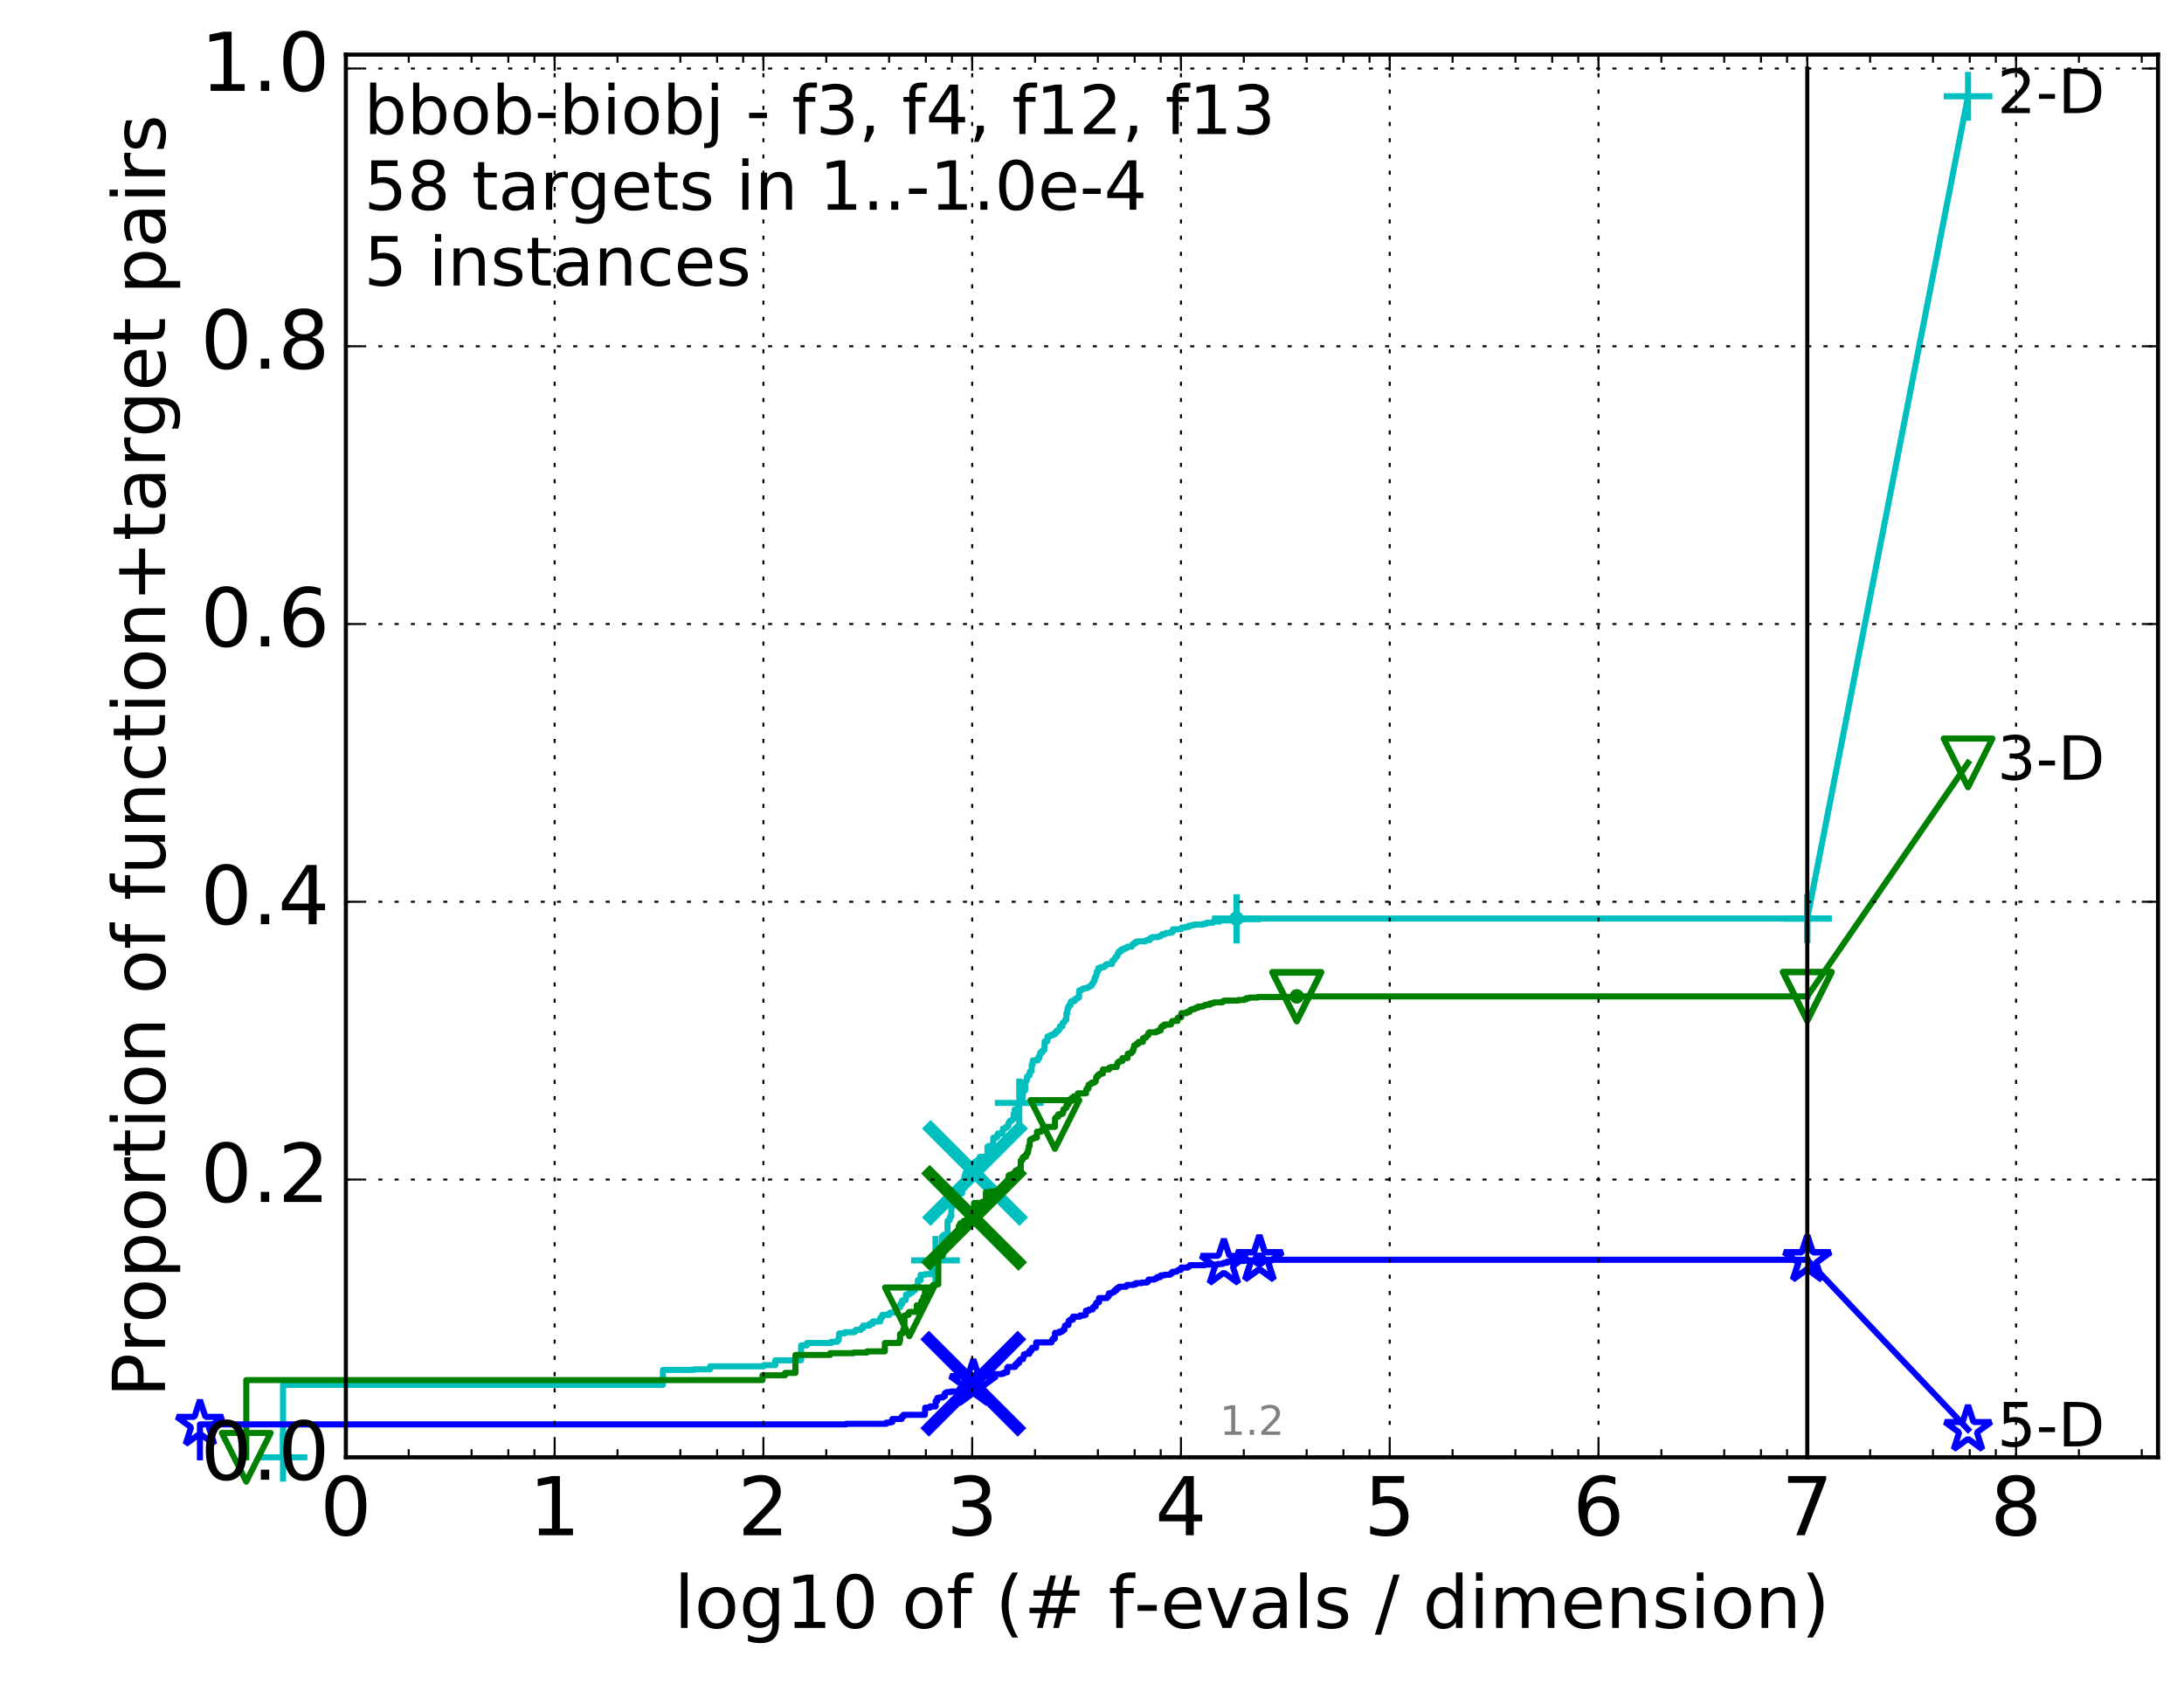 <?xml version="1.0" encoding="utf-8" standalone="no"?>
<!DOCTYPE svg PUBLIC "-//W3C//DTD SVG 1.1//EN"
  "http://www.w3.org/Graphics/SVG/1.1/DTD/svg11.dtd">
<!-- Created with matplotlib (http://matplotlib.org/) -->
<svg height="415pt" version="1.1" viewBox="0 0 538 415" width="538pt" xmlns="http://www.w3.org/2000/svg" xmlns:xlink="http://www.w3.org/1999/xlink">
 <defs>
  <style type="text/css">
*{stroke-linecap:butt;stroke-linejoin:round;stroke-miterlimit:100000;}
  </style>
 </defs>
 <g id="figure_1">
  <g id="patch_1">
   <path d="M 0 415.456 
L 538.8 415.456 
L 538.8 0 
L 0 0 
z
" style="fill:#ffffff;"/>
  </g>
  <g id="axes_1">
   <g id="patch_2">
    <path d="M 85.2 359.056 
L 531.6 359.056 
L 531.6 13.456 
L 85.2 13.456 
z
" style="fill:#ffffff;"/>
   </g>
   <g id="line2d_1">
    <defs>
     <path d="M 0 1.5 
C 0.398 1.5 0.779 1.342 1.061 1.061 
C 1.342 0.779 1.5 0.398 1.5 0 
C 1.5 -0.398 1.342 -0.779 1.061 -1.061 
C 0.779 -1.342 0.398 -1.5 0 -1.5 
C -0.398 -1.5 -0.779 -1.342 -1.061 -1.061 
C -1.342 -0.779 -1.5 -0.398 -1.5 0 
C -1.5 0.398 -1.342 0.779 -1.061 1.061 
C -0.779 1.342 -0.398 1.5 0 1.5 
z
" id="m0249941a72" style="stroke:#00bfbf;stroke-width:0.5;"/>
    </defs>
    <g>
     <use style="fill:#00bfbf;stroke:#00bfbf;stroke-width:0.5;" x="304.595" xlink:href="#m0249941a72" y="226.315"/>
     <use style="fill:#00bfbf;stroke:#00bfbf;stroke-width:0.5;" x="304.595" xlink:href="#m0249941a72" y="226.315"/>
    </g>
   </g>
   <g id="line2d_2">
    <path d="M 69.718 359.056 
L 69.718 341.21 
L 163.295 341.21 
L 163.295 337.523 
L 170.955 337.523 
L 170.955 337.375 
L 174.906 337.375 
L 174.906 336.638 
L 188.169 336.638 
L 188.169 336.343 
L 190.984 336.343 
L 190.984 335.163 
L 197.336 335.163 
L 197.336 331.476 
L 198.763 331.476 
L 198.763 330.886 
L 204.787 330.886 
L 204.787 330.591 
L 206.268 330.591 
L 206.268 330.148 
L 206.612 330.148 
L 206.709 328.526 
L 208.117 328.526 
L 208.117 328.231 
L 210.447 328.231 
L 210.447 327.936 
L 210.854 327.936 
L 210.854 327.641 
L 212.067 327.641 
L 212.144 327.198 
L 212.632 327.198 
L 212.632 326.608 
L 214.21 326.608 
L 214.21 326.166 
L 215.026 326.166 
L 215.026 325.576 
L 216.852 325.576 
L 216.852 324.691 
L 217.249 324.691 
L 217.339 323.954 
L 219.076 323.954 
L 219.076 323.511 
L 219.435 323.511 
L 219.435 323.364 
L 220.894 323.364 
L 220.894 322.036 
L 221.775 322.036 
L 221.775 321.299 
L 222.215 321.299 
L 222.215 320.414 
L 222.952 320.414 
L 222.952 320.266 
L 223.139 320.266 
L 223.185 318.939 
L 223.982 318.939 
L 223.982 318.496 
L 224.686 318.496 
L 224.686 317.906 
L 225.39 317.906 
L 225.39 317.022 
L 226.092 317.022 
L 226.092 315.399 
L 226.773 315.399 
L 226.793 314.072 
L 227.927 314.072 
L 227.927 313.924 
L 229.64 313.924 
L 229.692 313.482 
L 229.83 313.482 
L 229.898 311.269 
L 229.95 311.269 
L 229.95 310.532 
L 230.441 310.532 
L 230.441 310.384 
L 230.921 310.384 
L 230.921 309.352 
L 231.23 309.352 
L 231.23 309.057 
L 231.551 309.057 
L 231.599 308.467 
L 232.024 308.467 
L 232.024 304.632 
L 232.533 304.632 
L 232.533 304.19 
L 233.415 304.19 
L 233.415 300.798 
L 233.619 300.798 
L 233.619 300.65 
L 233.922 300.65 
L 234.022 299.765 
L 234.334 299.765 
L 234.334 297.553 
L 234.502 297.553 
L 234.502 296.963 
L 235.162 296.963 
L 235.257 296.373 
L 235.565 296.373 
L 235.565 295.93 
L 235.777 295.93 
L 235.882 294.75 
L 235.948 294.75 
L 236.039 294.16 
L 236.618 294.16 
L 236.618 294.013 
L 237.021 294.013 
L 237.021 292.686 
L 237.514 292.686 
L 237.587 289.736 
L 237.805 289.736 
L 237.805 288.998 
L 240.189 288.998 
L 240.189 286.196 
L 240.882 286.196 
L 240.882 285.754 
L 241.163 285.754 
L 241.163 285.606 
L 241.349 285.606 
L 241.349 285.016 
L 243.239 285.016 
L 243.239 282.509 
L 243.427 282.509 
L 243.427 282.361 
L 244.344 282.361 
L 244.344 282.214 
L 244.603 282.214 
L 244.683 280.296 
L 245.414 280.296 
L 245.414 280.001 
L 245.746 280.001 
L 245.78 279.264 
L 246.913 279.264 
L 247.017 278.526 
L 247.033 278.526 
L 247.041 278.084 
L 247.513 278.084 
L 247.615 277.789 
L 248.037 277.789 
L 248.037 277.494 
L 248.302 277.494 
L 248.302 277.347 
L 248.437 277.347 
L 248.437 276.609 
L 248.668 276.609 
L 248.742 276.167 
L 249.231 276.167 
L 249.231 275.872 
L 249.468 275.872 
L 249.468 275.724 
L 249.709 275.724 
L 249.709 274.397 
L 249.948 274.397 
L 249.955 273.364 
L 250.364 273.364 
L 250.364 273.217 
L 251.006 273.217 
L 251.08 271.742 
L 251.508 271.742 
L 251.508 271.004 
L 251.76 271.004 
L 251.78 270.414 
L 251.953 270.414 
L 251.953 268.94 
L 252.232 268.94 
L 252.232 268.645 
L 252.533 268.645 
L 252.533 266.432 
L 252.75 266.432 
L 252.75 266.285 
L 252.928 266.285 
L 253.001 265.252 
L 253.292 265.252 
L 253.292 264.957 
L 253.645 264.957 
L 253.668 264.072 
L 253.951 264.072 
L 253.951 263.925 
L 254.137 263.925 
L 254.137 262.303 
L 254.367 262.303 
L 254.402 261.27 
L 255.665 261.27 
L 255.665 260.68 
L 256.014 260.68 
L 256.014 260.09 
L 256.158 260.09 
L 256.253 259.353 
L 256.722 259.353 
L 256.722 258.91 
L 256.861 258.91 
L 256.861 258.763 
L 257.243 258.763 
L 257.343 256.55 
L 258.016 256.55 
L 258.026 255.37 
L 258.626 255.37 
L 258.636 255.075 
L 259.349 255.075 
L 259.349 254.78 
L 259.933 254.78 
L 259.933 254.338 
L 260.306 254.338 
L 260.35 253.896 
L 260.784 253.896 
L 260.784 253.748 
L 260.93 253.748 
L 260.93 253.453 
L 261.075 253.453 
L 261.079 252.863 
L 261.724 252.863 
L 261.786 251.978 
L 262.035 251.978 
L 262.035 251.831 
L 262.193 251.831 
L 262.193 251.683 
L 262.314 251.683 
L 262.314 251.388 
L 262.446 251.388 
L 262.446 251.241 
L 262.681 251.241 
L 262.681 249.618 
L 262.933 249.618 
L 262.979 248.438 
L 263.166 248.438 
L 263.166 247.996 
L 263.343 247.996 
L 263.343 247.701 
L 263.712 247.701 
L 263.712 246.963 
L 263.863 246.963 
L 263.885 246.668 
L 264.72 246.668 
L 264.72 246.226 
L 265.113 246.226 
L 265.113 245.931 
L 265.524 245.931 
L 265.524 245.784 
L 265.784 245.784 
L 265.852 244.014 
L 266.321 244.014 
L 266.321 243.866 
L 266.601 243.866 
L 266.601 243.719 
L 266.743 243.719 
L 266.743 243.571 
L 267.235 243.571 
L 267.235 243.424 
L 267.949 243.424 
L 267.949 243.276 
L 268.158 243.276 
L 268.158 243.129 
L 268.471 243.129 
L 268.471 242.981 
L 268.65 242.981 
L 268.65 242.834 
L 268.945 242.834 
L 268.989 242.391 
L 269.162 242.391 
L 269.162 242.244 
L 269.277 242.244 
L 269.365 241.801 
L 269.461 241.801 
L 269.461 241.654 
L 269.633 241.654 
L 269.633 240.916 
L 269.817 240.916 
L 269.852 240.621 
L 269.989 240.621 
L 269.989 240.326 
L 270.12 240.326 
L 270.168 239.441 
L 270.393 239.441 
L 270.393 239.294 
L 270.505 239.294 
L 270.521 238.557 
L 271.144 238.557 
L 271.144 238.262 
L 271.947 238.262 
L 271.947 238.114 
L 272.258 238.114 
L 272.333 237.672 
L 272.712 237.672 
L 272.712 237.524 
L 273.932 237.524 
L 274.015 236.639 
L 274.386 236.639 
L 274.386 236.492 
L 274.556 236.492 
L 274.653 236.049 
L 274.716 236.049 
L 274.817 235.754 
L 275.072 235.754 
L 275.072 235.607 
L 275.208 235.607 
L 275.312 235.312 
L 275.35 235.312 
L 275.35 234.869 
L 275.529 234.869 
L 275.617 234.427 
L 276.128 234.427 
L 276.128 233.984 
L 276.772 233.984 
L 276.772 233.689 
L 277.364 233.689 
L 277.364 233.542 
L 277.671 233.542 
L 277.671 233.247 
L 278.78 233.247 
L 278.842 232.952 
L 278.897 232.952 
L 278.978 232.657 
L 279.324 232.657 
L 279.346 232.362 
L 279.775 232.362 
L 279.775 232.067 
L 280.199 232.067 
L 280.199 231.919 
L 282.154 231.919 
L 282.154 231.772 
L 282.407 231.772 
L 282.407 231.624 
L 283.216 231.624 
L 283.279 231.182 
L 283.642 231.182 
L 283.642 231.034 
L 283.812 231.034 
L 283.812 230.887 
L 285.328 230.887 
L 285.328 230.74 
L 285.71 230.74 
L 285.71 230.592 
L 285.988 230.592 
L 285.988 230.445 
L 286.252 230.445 
L 286.307 230.15 
L 287.056 230.15 
L 287.056 230.002 
L 287.227 230.002 
L 287.227 229.855 
L 288.304 229.855 
L 288.304 229.707 
L 288.749 229.707 
L 288.749 229.56 
L 288.924 229.56 
L 288.924 228.97 
L 290.88 228.97 
L 290.88 228.822 
L 291.087 228.822 
L 291.087 228.527 
L 291.933 228.527 
L 291.933 228.38 
L 292.801 228.38 
L 292.801 228.085 
L 293.506 228.085 
L 293.506 227.937 
L 294.176 227.937 
L 294.176 227.79 
L 296.336 227.79 
L 296.336 227.642 
L 297.068 227.642 
L 297.068 227.495 
L 297.239 227.495 
L 297.239 227.347 
L 298.752 227.347 
L 298.752 227.2 
L 298.911 227.2 
L 298.911 227.052 
L 300.466 227.052 
L 300.466 226.757 
L 303.285 226.757 
L 303.285 226.462 
L 304.595 226.462 
L 304.595 226.315 
L 445.2 226.315 
L 445.2 226.315 
" style="fill:none;stroke:#00bfbf;stroke-linecap:square;stroke-width:1.5;"/>
   </g>
   <g id="line2d_3">
    <defs>
     <path d="M -6 0 
L 6 0 
M 0 6 
L 0 -6 
" id="m8a398040c7" style="stroke:#00bfbf;stroke-width:1.5;"/>
    </defs>
    <g>
     <use style="fill:none;stroke:#00bfbf;stroke-width:1.5;" x="69.718" xlink:href="#m8a398040c7" y="359.056"/>
     <use style="fill:none;stroke:#00bfbf;stroke-width:1.5;" x="230.441" xlink:href="#m8a398040c7" y="310.532"/>
     <use style="fill:none;stroke:#00bfbf;stroke-width:1.5;" x="251.08" xlink:href="#m8a398040c7" y="271.742"/>
     <use style="fill:none;stroke:#00bfbf;stroke-width:1.5;" x="304.595" xlink:href="#m8a398040c7" y="226.462"/>
     <use style="fill:none;stroke:#00bfbf;stroke-width:1.5;" x="304.595" xlink:href="#m8a398040c7" y="226.315"/>
     <use style="fill:none;stroke:#00bfbf;stroke-width:1.5;" x="445.2" xlink:href="#m8a398040c7" y="226.315"/>
    </g>
   </g>
   <g id="line2d_4"/>
   <g id="line2d_5">
    <path clip-path="url(#p2b9bfe9be5)" d="M 240.178 288.998 
" style="fill:none;stroke:#00bfbf;stroke-linecap:square;"/>
    <defs>
     <path d="M -12 12 
L 12 -12 
M -12 -12 
L 12 12 
" id="mb74f95a70c" style="stroke:#00bfbf;stroke-width:3.0;"/>
    </defs>
    <g clip-path="url(#p2b9bfe9be5)">
     <use style="fill:#00bfbf;stroke:#00bfbf;stroke-width:3.0;" x="240.178" xlink:href="#mb74f95a70c" y="288.998"/>
    </g>
   </g>
   <g id="line2d_6">
    <defs>
     <path d="M 0 1.5 
C 0.398 1.5 0.779 1.342 1.061 1.061 
C 1.342 0.779 1.5 0.398 1.5 0 
C 1.5 -0.398 1.342 -0.779 1.061 -1.061 
C 0.779 -1.342 0.398 -1.5 0 -1.5 
C -0.398 -1.5 -0.779 -1.342 -1.061 -1.061 
C -1.342 -0.779 -1.5 -0.398 -1.5 0 
C -1.5 0.398 -1.342 0.779 -1.061 1.061 
C -0.779 1.342 -0.398 1.5 0 1.5 
z
" id="m7b7543a192" style="stroke:#008000;stroke-width:0.5;"/>
    </defs>
    <g>
     <use style="fill:#008000;stroke:#008000;stroke-width:0.5;" x="319.448" xlink:href="#m7b7543a192" y="245.489"/>
     <use style="fill:#008000;stroke:#008000;stroke-width:0.5;" x="319.448" xlink:href="#m7b7543a192" y="245.489"/>
    </g>
   </g>
   <g id="line2d_7">
    <path d="M 60.662 359.056 
L 60.662 340.03 
L 187.833 340.03 
L 187.833 338.85 
L 193.396 338.85 
L 193.396 338.26 
L 195.941 338.26 
L 195.941 333.835 
L 204.486 333.835 
L 204.486 333.393 
L 210.297 333.393 
L 210.297 333.245 
L 213.566 333.245 
L 213.566 332.951 
L 217.972 332.951 
L 217.972 330.886 
L 221.551 330.886 
L 221.551 330.296 
L 221.717 330.296 
L 221.717 328.673 
L 221.898 328.673 
L 221.898 328.526 
L 222.351 328.526 
L 222.351 328.231 
L 222.479 328.231 
L 222.511 327.493 
L 222.811 327.493 
L 222.811 324.101 
L 223.355 324.101 
L 223.355 323.954 
L 223.825 323.954 
L 223.825 323.364 
L 224.019 323.364 
L 224.019 323.216 
L 225.833 323.216 
L 225.833 321.594 
L 226.721 321.594 
L 226.721 321.446 
L 226.852 321.446 
L 226.957 320.561 
L 227.46 320.561 
L 227.46 319.529 
L 227.839 319.529 
L 227.839 317.759 
L 227.952 317.759 
L 228.027 317.464 
L 228.845 317.464 
L 228.845 317.317 
L 229.669 317.317 
L 229.669 316.874 
L 229.876 316.874 
L 229.876 316.579 
L 230.663 316.579 
L 230.663 316.432 
L 231.133 316.432 
L 231.144 309.499 
L 231.982 309.499 
L 231.982 309.352 
L 232.262 309.352 
L 232.262 308.467 
L 232.619 308.467 
L 232.619 307.582 
L 233.1 307.582 
L 233.1 307.435 
L 233.434 307.435 
L 233.434 306.697 
L 234.117 306.697 
L 234.117 306.107 
L 234.733 306.107 
L 234.752 305.075 
L 235.09 305.075 
L 235.153 304.632 
L 235.369 304.632 
L 235.369 304.337 
L 235.618 304.337 
L 235.724 304.042 
L 235.777 304.042 
L 235.777 303.6 
L 236.169 303.6 
L 236.169 302.125 
L 236.358 302.125 
L 236.358 301.83 
L 236.554 301.83 
L 236.554 301.388 
L 237.174 301.388 
L 237.174 301.24 
L 237.387 301.24 
L 237.387 300.798 
L 238.191 300.798 
L 238.191 300.355 
L 238.332 300.355 
L 238.332 300.06 
L 239.957 300.06 
L 239.957 296.373 
L 242.017 296.373 
L 242.017 296.078 
L 242.865 296.078 
L 242.865 293.718 
L 244.103 293.718 
L 244.103 293.571 
L 245.202 293.571 
L 245.202 293.423 
L 245.928 293.423 
L 245.928 293.276 
L 247.043 293.276 
L 247.043 292.981 
L 248.075 292.981 
L 248.126 290.768 
L 248.362 290.768 
L 248.467 289.588 
L 248.705 289.588 
L 248.705 289.441 
L 249.47 289.441 
L 249.47 289.146 
L 249.782 289.146 
L 249.867 288.851 
L 250.048 288.851 
L 250.048 288.703 
L 250.187 288.703 
L 250.187 288.408 
L 250.562 288.408 
L 250.562 288.261 
L 251.455 288.261 
L 251.46 285.901 
L 251.801 285.901 
L 251.801 285.754 
L 251.917 285.754 
L 251.917 285.164 
L 252.065 285.164 
L 252.065 285.016 
L 252.701 285.016 
L 252.705 284.426 
L 252.975 284.426 
L 252.983 283.984 
L 253.258 283.984 
L 253.258 283.246 
L 253.37 283.246 
L 253.442 282.361 
L 253.621 282.361 
L 253.708 280.886 
L 253.798 280.886 
L 253.798 280.739 
L 254.086 280.739 
L 254.086 280.591 
L 254.569 280.591 
L 254.637 280.296 
L 255.435 280.296 
L 255.435 278.821 
L 256.489 278.821 
L 256.489 278.526 
L 256.936 278.526 
L 256.936 277.642 
L 259.862 277.642 
L 259.892 275.577 
L 260.008 275.577 
L 260.094 275.282 
L 260.288 275.282 
L 260.288 275.134 
L 260.695 275.134 
L 260.695 274.544 
L 261.362 274.544 
L 261.362 274.397 
L 261.799 274.397 
L 261.799 274.102 
L 261.917 274.102 
L 261.92 273.364 
L 262.207 273.364 
L 262.301 273.069 
L 262.52 273.069 
L 262.52 272.922 
L 262.707 272.922 
L 262.707 272.332 
L 262.886 272.332 
L 262.886 272.184 
L 263.166 272.184 
L 263.181 271.889 
L 263.297 271.889 
L 263.297 271.447 
L 263.412 271.447 
L 263.412 271.299 
L 263.916 271.299 
L 263.916 270.562 
L 264.49 270.562 
L 264.49 270.12 
L 265.502 270.12 
L 265.502 269.382 
L 267.536 269.382 
L 267.558 268.497 
L 267.701 268.497 
L 267.701 268.202 
L 268.131 268.202 
L 268.131 267.317 
L 268.303 267.317 
L 268.303 267.17 
L 268.611 267.17 
L 268.611 267.022 
L 268.928 267.022 
L 268.928 266.727 
L 269.591 266.727 
L 269.591 266.58 
L 269.793 266.58 
L 269.793 266.432 
L 269.929 266.432 
L 270.026 265.4 
L 270.111 265.4 
L 270.111 265.252 
L 270.486 265.252 
L 270.486 264.81 
L 270.915 264.81 
L 270.915 264.515 
L 271.678 264.515 
L 271.678 263.482 
L 273.238 263.482 
L 273.254 263.04 
L 273.7 263.04 
L 273.7 262.892 
L 275.095 262.892 
L 275.19 262.155 
L 275.258 262.155 
L 275.258 261.86 
L 275.556 261.86 
L 275.556 261.565 
L 275.898 261.565 
L 275.898 261.418 
L 276.511 261.418 
L 276.511 260.68 
L 277.776 260.68 
L 277.789 259.648 
L 278.153 259.648 
L 278.153 259.5 
L 278.665 259.5 
L 278.665 259.353 
L 278.823 259.353 
L 278.858 259.058 
L 279.097 259.058 
L 279.097 258.468 
L 279.303 258.468 
L 279.382 257.583 
L 279.685 257.583 
L 279.685 257.435 
L 279.97 257.435 
L 279.97 257.14 
L 280.482 257.14 
L 280.482 256.698 
L 281.546 256.698 
L 281.557 255.813 
L 281.865 255.813 
L 281.865 255.665 
L 282.299 255.665 
L 282.347 255.37 
L 282.501 255.37 
L 282.501 255.223 
L 282.666 255.223 
L 282.666 255.075 
L 282.855 255.075 
L 282.91 254.486 
L 283.169 254.486 
L 283.169 254.338 
L 284.78 254.338 
L 284.78 254.191 
L 285.047 254.191 
L 285.047 254.043 
L 285.424 254.043 
L 285.424 253.896 
L 285.908 253.896 
L 285.955 253.158 
L 286.182 253.158 
L 286.182 252.863 
L 286.78 252.863 
L 286.78 252.421 
L 288.447 252.421 
L 288.447 252.126 
L 288.583 252.126 
L 288.672 251.683 
L 288.836 251.683 
L 288.836 251.536 
L 290.088 251.536 
L 290.096 250.798 
L 290.307 250.798 
L 290.307 250.651 
L 290.981 250.651 
L 291.028 249.618 
L 292.345 249.618 
L 292.345 249.323 
L 293.036 249.323 
L 293.146 249.028 
L 293.154 249.028 
L 293.154 248.881 
L 293.353 248.881 
L 293.353 248.733 
L 293.789 248.733 
L 293.789 248.586 
L 294.381 248.586 
L 294.381 248.438 
L 294.561 248.438 
L 294.561 248.291 
L 295.159 248.291 
L 295.187 247.996 
L 296.259 247.996 
L 296.259 247.848 
L 296.646 247.848 
L 296.646 247.701 
L 296.969 247.701 
L 296.969 247.553 
L 297.985 247.553 
L 297.985 247.258 
L 298.611 247.258 
L 298.611 247.111 
L 299.115 247.111 
L 299.115 246.963 
L 301.079 246.963 
L 301.079 246.816 
L 301.212 246.816 
L 301.212 246.668 
L 301.629 246.668 
L 301.629 246.521 
L 305.049 246.521 
L 305.049 246.374 
L 306.477 246.374 
L 306.477 246.226 
L 307.015 246.226 
L 307.015 245.931 
L 307.783 245.931 
L 307.783 245.784 
L 309.814 245.784 
L 309.814 245.636 
L 319.448 245.636 
L 319.448 245.489 
L 445.2 245.489 
L 445.2 245.489 
" style="fill:none;stroke:#008000;stroke-linecap:square;stroke-width:1.5;"/>
   </g>
   <g id="line2d_8">
    <defs>
     <path d="M -0 6 
L 6 -6 
L -6 -6 
z
" id="m0c31134a51" style="stroke:#008000;stroke-linejoin:miter;stroke-width:1.5;"/>
    </defs>
    <g>
     <use style="fill:none;stroke:#008000;stroke-linejoin:miter;stroke-width:1.5;" x="60.662" xlink:href="#m0c31134a51" y="359.056"/>
     <use style="fill:none;stroke:#008000;stroke-linejoin:miter;stroke-width:1.5;" x="224.019" xlink:href="#m0c31134a51" y="323.216"/>
     <use style="fill:none;stroke:#008000;stroke-linejoin:miter;stroke-width:1.5;" x="259.862" xlink:href="#m0c31134a51" y="277.052"/>
     <use style="fill:none;stroke:#008000;stroke-linejoin:miter;stroke-width:1.5;" x="319.448" xlink:href="#m0c31134a51" y="245.636"/>
     <use style="fill:none;stroke:#008000;stroke-linejoin:miter;stroke-width:1.5;" x="319.448" xlink:href="#m0c31134a51" y="245.489"/>
     <use style="fill:none;stroke:#008000;stroke-linejoin:miter;stroke-width:1.5;" x="445.2" xlink:href="#m0c31134a51" y="245.489"/>
    </g>
   </g>
   <g id="line2d_9"/>
   <g id="line2d_10">
    <path clip-path="url(#p2b9bfe9be5)" d="M 239.95 300.06 
" style="fill:none;stroke:#008000;stroke-linecap:square;"/>
    <defs>
     <path d="M -12 12 
L 12 -12 
M -12 -12 
L 12 12 
" id="md64b62481a" style="stroke:#008000;stroke-width:3.0;"/>
    </defs>
    <g clip-path="url(#p2b9bfe9be5)">
     <use style="fill:#008000;stroke:#008000;stroke-width:3.0;" x="239.95" xlink:href="#md64b62481a" y="300.06"/>
    </g>
   </g>
   <g id="line2d_11">
    <defs>
     <path d="M 0 1.5 
C 0.398 1.5 0.779 1.342 1.061 1.061 
C 1.342 0.779 1.5 0.398 1.5 0 
C 1.5 -0.398 1.342 -0.779 1.061 -1.061 
C 0.779 -1.342 0.398 -1.5 0 -1.5 
C -0.398 -1.5 -0.779 -1.342 -1.061 -1.061 
C -1.342 -0.779 -1.5 -0.398 -1.5 0 
C -1.5 0.398 -1.342 0.779 -1.061 1.061 
C -0.779 1.342 -0.398 1.5 0 1.5 
z
" id="m1adebe1f78" style="stroke:#0000ff;stroke-width:0.5;"/>
    </defs>
    <g>
     <use style="fill:#0000ff;stroke:#0000ff;stroke-width:0.5;" x="310.233" xlink:href="#m1adebe1f78" y="310.384"/>
     <use style="fill:#0000ff;stroke:#0000ff;stroke-width:0.5;" x="310.233" xlink:href="#m1adebe1f78" y="310.384"/>
    </g>
   </g>
   <g id="line2d_12">
    <path d="M 49.253 359.056 
L 49.253 350.944 
L 208.433 350.944 
L 208.433 350.797 
L 218.305 350.797 
L 218.305 350.502 
L 219.32 350.502 
L 219.32 350.354 
L 219.81 350.354 
L 219.81 349.617 
L 222.103 349.617 
L 222.103 349.027 
L 222.565 349.027 
L 222.565 348.585 
L 227.829 348.585 
L 227.912 346.815 
L 229.109 346.815 
L 229.109 346.52 
L 230.481 346.52 
L 230.481 345.192 
L 230.878 345.192 
L 230.878 344.455 
L 231.314 344.455 
L 231.314 344.307 
L 232.26 344.307 
L 232.26 344.012 
L 232.748 344.012 
L 232.748 343.275 
L 232.953 343.275 
L 232.953 343.127 
L 233.244 343.127 
L 233.244 342.98 
L 234.266 342.98 
L 234.266 342.832 
L 236.298 342.832 
L 236.298 342.39 
L 236.427 342.39 
L 236.427 342.095 
L 237.379 342.095 
L 237.379 341.652 
L 237.643 341.652 
L 237.652 340.915 
L 239.77 340.915 
L 239.77 338.85 
L 244.676 338.85 
L 244.676 338.555 
L 246.783 338.555 
L 246.783 338.408 
L 247.286 338.408 
L 247.286 338.26 
L 247.428 338.26 
L 247.428 338.113 
L 248.118 338.113 
L 248.118 336.933 
L 248.263 336.933 
L 248.263 336.785 
L 250.067 336.785 
L 250.097 336.195 
L 250.548 336.195 
L 250.548 335.753 
L 251.084 335.753 
L 251.084 335.163 
L 251.243 335.163 
L 251.243 335.015 
L 251.419 335.015 
L 251.419 334.868 
L 252.013 334.868 
L 252.099 334.278 
L 252.203 334.278 
L 252.223 333.688 
L 252.666 333.688 
L 252.666 333.54 
L 253.581 333.54 
L 253.581 332.803 
L 254.086 332.803 
L 254.086 332.361 
L 254.215 332.361 
L 254.215 332.066 
L 255.249 332.066 
L 255.249 330.738 
L 259.03 330.738 
L 259.03 330.443 
L 259.156 330.443 
L 259.156 330.148 
L 259.322 330.148 
L 259.322 329.853 
L 259.811 329.853 
L 259.898 328.378 
L 260.986 328.378 
L 260.986 328.083 
L 261.615 328.083 
L 261.615 327.936 
L 261.825 327.936 
L 261.825 327.641 
L 262.2 327.641 
L 262.255 327.051 
L 262.321 327.051 
L 262.334 326.608 
L 262.616 326.608 
L 262.616 326.461 
L 263.206 326.461 
L 263.245 325.428 
L 263.618 325.428 
L 263.621 325.134 
L 264.305 325.134 
L 264.305 324.396 
L 266.063 324.396 
L 266.063 324.101 
L 267.101 324.101 
L 267.101 323.954 
L 267.447 323.954 
L 267.508 322.921 
L 268.288 322.921 
L 268.288 322.626 
L 269.17 322.626 
L 269.268 322.036 
L 269.475 322.036 
L 269.475 321.889 
L 269.911 321.889 
L 269.939 321.151 
L 270.155 321.151 
L 270.216 320.856 
L 270.73 320.856 
L 270.73 319.824 
L 272.7 319.824 
L 272.769 319.529 
L 272.859 319.529 
L 272.859 319.381 
L 273.127 319.381 
L 273.175 318.644 
L 273.793 318.644 
L 273.793 318.496 
L 274.139 318.496 
L 274.139 318.349 
L 274.474 318.349 
L 274.552 317.906 
L 275.061 317.906 
L 275.061 317.464 
L 275.255 317.464 
L 275.255 317.317 
L 275.713 317.317 
L 275.713 317.022 
L 277.433 317.022 
L 277.433 316.727 
L 277.651 316.727 
L 277.651 316.579 
L 279.243 316.579 
L 279.243 316.432 
L 279.785 316.432 
L 279.785 316.137 
L 281.227 316.137 
L 281.227 315.989 
L 282.52 315.989 
L 282.52 315.842 
L 282.764 315.842 
L 282.764 315.547 
L 282.936 315.547 
L 282.936 315.252 
L 284.375 315.252 
L 284.375 315.104 
L 284.658 315.104 
L 284.658 314.957 
L 285.03 314.957 
L 285.03 314.662 
L 285.805 314.662 
L 285.819 314.367 
L 285.955 314.367 
L 285.955 314.219 
L 286.886 314.219 
L 286.886 314.072 
L 288.203 314.072 
L 288.203 313.924 
L 288.481 313.924 
L 288.493 313.629 
L 288.841 313.629 
L 288.841 313.334 
L 289.813 313.334 
L 289.813 313.187 
L 289.961 313.187 
L 289.961 313.039 
L 290.255 313.039 
L 290.255 312.892 
L 290.87 312.892 
L 290.882 312.449 
L 290.991 312.449 
L 290.991 312.302 
L 292.621 312.302 
L 292.621 312.154 
L 292.803 312.154 
L 292.803 312.007 
L 293.039 312.007 
L 293.116 311.712 
L 296.805 311.712 
L 296.805 311.564 
L 300.035 311.564 
L 300.035 311.417 
L 301.109 311.417 
L 301.109 311.269 
L 301.49 311.269 
L 301.49 311.122 
L 302.329 311.122 
L 302.329 310.827 
L 304.196 310.827 
L 304.196 310.679 
L 306.52 310.679 
L 306.52 310.532 
L 310.233 310.532 
L 310.233 310.384 
L 445.2 310.384 
L 445.2 310.384 
" style="fill:none;stroke:#0000ff;stroke-linecap:square;stroke-width:1.5;"/>
   </g>
   <g id="line2d_13">
    <defs>
     <path d="M 0 -6 
L -1.347 -1.854 
L -5.706 -1.854 
L -2.18 0.708 
L -3.527 4.854 
L -0 2.292 
L 3.527 4.854 
L 2.18 0.708 
L 5.706 -1.854 
L 1.347 -1.854 
z
" id="m74b12600cb" style="stroke:#0000ff;stroke-linejoin:bevel;stroke-width:1.5;"/>
    </defs>
    <g>
     <use style="fill:none;stroke:#0000ff;stroke-linejoin:bevel;stroke-width:1.5;" x="49.253" xlink:href="#m74b12600cb" y="350.944"/>
     <use style="fill:none;stroke:#0000ff;stroke-linejoin:bevel;stroke-width:1.5;" x="239.77" xlink:href="#m74b12600cb" y="340.915"/>
     <use style="fill:none;stroke:#0000ff;stroke-linejoin:bevel;stroke-width:1.5;" x="301.49" xlink:href="#m74b12600cb" y="311.269"/>
     <use style="fill:none;stroke:#0000ff;stroke-linejoin:bevel;stroke-width:1.5;" x="310.233" xlink:href="#m74b12600cb" y="310.384"/>
     <use style="fill:none;stroke:#0000ff;stroke-linejoin:bevel;stroke-width:1.5;" x="310.233" xlink:href="#m74b12600cb" y="310.384"/>
     <use style="fill:none;stroke:#0000ff;stroke-linejoin:bevel;stroke-width:1.5;" x="445.2" xlink:href="#m74b12600cb" y="310.384"/>
    </g>
   </g>
   <g id="line2d_14"/>
   <g id="line2d_15">
    <path clip-path="url(#p2b9bfe9be5)" d="M 239.765 340.915 
" style="fill:none;stroke:#0000ff;stroke-linecap:square;"/>
    <defs>
     <path d="M -12 12 
L 12 -12 
M -12 -12 
L 12 12 
" id="md798040da4" style="stroke:#0000ff;stroke-width:3.0;"/>
    </defs>
    <g clip-path="url(#p2b9bfe9be5)">
     <use style="fill:#0000ff;stroke:#0000ff;stroke-width:3.0;" x="239.765" xlink:href="#md798040da4" y="340.915"/>
    </g>
   </g>
   <g id="line2d_16">
    <path d="M 445.2 310.384 
L 484.8 352.213 
" style="fill:none;stroke:#0000ff;stroke-linecap:square;stroke-width:1.5;"/>
    <g>
     <use style="fill:none;stroke:#0000ff;stroke-linejoin:bevel;stroke-width:1.5;" x="445.2" xlink:href="#m74b12600cb" y="310.384"/>
     <use style="fill:none;stroke:#0000ff;stroke-linejoin:bevel;stroke-width:1.5;" x="484.8" xlink:href="#m74b12600cb" y="352.213"/>
    </g>
   </g>
   <g id="line2d_17">
    <path d="M 445.2 245.489 
L 484.8 187.967 
" style="fill:none;stroke:#008000;stroke-linecap:square;stroke-width:1.5;"/>
    <g>
     <use style="fill:none;stroke:#008000;stroke-linejoin:miter;stroke-width:1.5;" x="445.2" xlink:href="#m0c31134a51" y="245.489"/>
     <use style="fill:none;stroke:#008000;stroke-linejoin:miter;stroke-width:1.5;" x="484.8" xlink:href="#m0c31134a51" y="187.967"/>
    </g>
   </g>
   <g id="line2d_18">
    <path d="M 445.2 226.315 
L 484.8 23.722 
" style="fill:none;stroke:#00bfbf;stroke-linecap:square;stroke-width:1.5;"/>
    <g>
     <use style="fill:none;stroke:#00bfbf;stroke-width:1.5;" x="445.2" xlink:href="#m8a398040c7" y="226.315"/>
     <use style="fill:none;stroke:#00bfbf;stroke-width:1.5;" x="484.8" xlink:href="#m8a398040c7" y="23.722"/>
    </g>
   </g>
   <g id="line2d_19">
    <path d="M 445.2 359.056 
L 445.2 16.878 
" style="fill:none;stroke:#000000;stroke-linecap:square;"/>
   </g>
   <g id="patch_3">
    <path d="M 85.2 13.456 
L 531.6 13.456 
" style="fill:none;stroke:#000000;stroke-linecap:square;stroke-linejoin:miter;"/>
   </g>
   <g id="patch_4">
    <path d="M 531.6 359.056 
L 531.6 13.456 
" style="fill:none;stroke:#000000;stroke-linecap:square;stroke-linejoin:miter;"/>
   </g>
   <g id="patch_5">
    <path d="M 85.2 359.056 
L 531.6 359.056 
" style="fill:none;stroke:#000000;stroke-linecap:square;stroke-linejoin:miter;"/>
   </g>
   <g id="patch_6">
    <path d="M 85.2 359.056 
L 85.2 13.456 
" style="fill:none;stroke:#000000;stroke-linecap:square;stroke-linejoin:miter;"/>
   </g>
   <g id="matplotlib.axis_1">
    <g id="xtick_1">
     <g id="line2d_20">
      <path clip-path="url(#p2b9bfe9be5)" d="M 85.2 359.056 
L 85.2 13.456 
" style="fill:none;stroke:#000000;stroke-dasharray:1,3;stroke-dashoffset:0.0;stroke-width:0.5;"/>
     </g>
     <g id="line2d_21">
      <defs>
       <path d="M 0 0 
L 0 -4 
" id="mcb1780ba8b" style="stroke:#000000;stroke-width:0.5;"/>
      </defs>
      <g>
       <use style="stroke:#000000;stroke-width:0.5;" x="85.2" xlink:href="#mcb1780ba8b" y="359.056"/>
      </g>
     </g>
     <g id="line2d_22">
      <defs>
       <path d="M 0 0 
L 0 4 
" id="m9a6819abfc" style="stroke:#000000;stroke-width:0.5;"/>
      </defs>
      <g>
       <use style="stroke:#000000;stroke-width:0.5;" x="85.2" xlink:href="#m9a6819abfc" y="13.456"/>
      </g>
     </g>
     <g id="text_1">
      <!-- 0 -->
      <defs>
       <path d="M 31.781 66.406 
Q 24.172 66.406 20.328 58.906 
Q 16.5 51.422 16.5 36.375 
Q 16.5 21.391 20.328 13.891 
Q 24.172 6.391 31.781 6.391 
Q 39.453 6.391 43.281 13.891 
Q 47.125 21.391 47.125 36.375 
Q 47.125 51.422 43.281 58.906 
Q 39.453 66.406 31.781 66.406 
M 31.781 74.219 
Q 44.047 74.219 50.516 64.516 
Q 56.984 54.828 56.984 36.375 
Q 56.984 17.969 50.516 8.266 
Q 44.047 -1.422 31.781 -1.422 
Q 19.531 -1.422 13.062 8.266 
Q 6.594 17.969 6.594 36.375 
Q 6.594 54.828 13.062 64.516 
Q 19.531 74.219 31.781 74.219 
" id="BitstreamVeraSans-Roman-30"/>
      </defs>
      <g transform="translate(78.838 378.253)scale(0.2 -0.2)">
       <use xlink:href="#BitstreamVeraSans-Roman-30"/>
      </g>
     </g>
    </g>
    <g id="xtick_2">
     <g id="line2d_23">
      <path clip-path="url(#p2b9bfe9be5)" d="M 136.629 359.056 
L 136.629 13.456 
" style="fill:none;stroke:#000000;stroke-dasharray:1,3;stroke-dashoffset:0.0;stroke-width:0.5;"/>
     </g>
     <g id="line2d_24">
      <g>
       <use style="stroke:#000000;stroke-width:0.5;" x="136.629" xlink:href="#mcb1780ba8b" y="359.056"/>
      </g>
     </g>
     <g id="line2d_25">
      <g>
       <use style="stroke:#000000;stroke-width:0.5;" x="136.629" xlink:href="#m9a6819abfc" y="13.456"/>
      </g>
     </g>
     <g id="text_2">
      <!-- 1 -->
      <defs>
       <path d="M 12.406 8.297 
L 28.516 8.297 
L 28.516 63.922 
L 10.984 60.406 
L 10.984 69.391 
L 28.422 72.906 
L 38.281 72.906 
L 38.281 8.297 
L 54.391 8.297 
L 54.391 0 
L 12.406 0 
z
" id="BitstreamVeraSans-Roman-31"/>
      </defs>
      <g transform="translate(130.266 378.253)scale(0.2 -0.2)">
       <use xlink:href="#BitstreamVeraSans-Roman-31"/>
      </g>
     </g>
    </g>
    <g id="xtick_3">
     <g id="line2d_26">
      <path clip-path="url(#p2b9bfe9be5)" d="M 188.057 359.056 
L 188.057 13.456 
" style="fill:none;stroke:#000000;stroke-dasharray:1,3;stroke-dashoffset:0.0;stroke-width:0.5;"/>
     </g>
     <g id="line2d_27">
      <g>
       <use style="stroke:#000000;stroke-width:0.5;" x="188.057" xlink:href="#mcb1780ba8b" y="359.056"/>
      </g>
     </g>
     <g id="line2d_28">
      <g>
       <use style="stroke:#000000;stroke-width:0.5;" x="188.057" xlink:href="#m9a6819abfc" y="13.456"/>
      </g>
     </g>
     <g id="text_3">
      <!-- 2 -->
      <defs>
       <path d="M 19.188 8.297 
L 53.609 8.297 
L 53.609 0 
L 7.328 0 
L 7.328 8.297 
Q 12.938 14.109 22.625 23.891 
Q 32.328 33.688 34.812 36.531 
Q 39.547 41.844 41.422 45.531 
Q 43.312 49.219 43.312 52.781 
Q 43.312 58.594 39.234 62.25 
Q 35.156 65.922 28.609 65.922 
Q 23.969 65.922 18.812 64.312 
Q 13.672 62.703 7.812 59.422 
L 7.812 69.391 
Q 13.766 71.781 18.938 73 
Q 24.125 74.219 28.422 74.219 
Q 39.75 74.219 46.484 68.547 
Q 53.219 62.891 53.219 53.422 
Q 53.219 48.922 51.531 44.891 
Q 49.859 40.875 45.406 35.406 
Q 44.188 33.984 37.641 27.219 
Q 31.109 20.453 19.188 8.297 
" id="BitstreamVeraSans-Roman-32"/>
      </defs>
      <g transform="translate(181.695 378.253)scale(0.2 -0.2)">
       <use xlink:href="#BitstreamVeraSans-Roman-32"/>
      </g>
     </g>
    </g>
    <g id="xtick_4">
     <g id="line2d_29">
      <path clip-path="url(#p2b9bfe9be5)" d="M 239.486 359.056 
L 239.486 13.456 
" style="fill:none;stroke:#000000;stroke-dasharray:1,3;stroke-dashoffset:0.0;stroke-width:0.5;"/>
     </g>
     <g id="line2d_30">
      <g>
       <use style="stroke:#000000;stroke-width:0.5;" x="239.486" xlink:href="#mcb1780ba8b" y="359.056"/>
      </g>
     </g>
     <g id="line2d_31">
      <g>
       <use style="stroke:#000000;stroke-width:0.5;" x="239.486" xlink:href="#m9a6819abfc" y="13.456"/>
      </g>
     </g>
     <g id="text_4">
      <!-- 3 -->
      <defs>
       <path d="M 40.578 39.312 
Q 47.656 37.797 51.625 33 
Q 55.609 28.219 55.609 21.188 
Q 55.609 10.406 48.188 4.484 
Q 40.766 -1.422 27.094 -1.422 
Q 22.516 -1.422 17.656 -0.516 
Q 12.797 0.391 7.625 2.203 
L 7.625 11.719 
Q 11.719 9.328 16.594 8.109 
Q 21.484 6.891 26.812 6.891 
Q 36.078 6.891 40.938 10.547 
Q 45.797 14.203 45.797 21.188 
Q 45.797 27.641 41.281 31.266 
Q 36.766 34.906 28.719 34.906 
L 20.219 34.906 
L 20.219 43.016 
L 29.109 43.016 
Q 36.375 43.016 40.234 45.922 
Q 44.094 48.828 44.094 54.297 
Q 44.094 59.906 40.109 62.906 
Q 36.141 65.922 28.719 65.922 
Q 24.656 65.922 20.016 65.031 
Q 15.375 64.156 9.812 62.312 
L 9.812 71.094 
Q 15.438 72.656 20.344 73.438 
Q 25.25 74.219 29.594 74.219 
Q 40.828 74.219 47.359 69.109 
Q 53.906 64.016 53.906 55.328 
Q 53.906 49.266 50.438 45.094 
Q 46.969 40.922 40.578 39.312 
" id="BitstreamVeraSans-Roman-33"/>
      </defs>
      <g transform="translate(233.123 378.253)scale(0.2 -0.2)">
       <use xlink:href="#BitstreamVeraSans-Roman-33"/>
      </g>
     </g>
    </g>
    <g id="xtick_5">
     <g id="line2d_32">
      <path clip-path="url(#p2b9bfe9be5)" d="M 290.914 359.056 
L 290.914 13.456 
" style="fill:none;stroke:#000000;stroke-dasharray:1,3;stroke-dashoffset:0.0;stroke-width:0.5;"/>
     </g>
     <g id="line2d_33">
      <g>
       <use style="stroke:#000000;stroke-width:0.5;" x="290.914" xlink:href="#mcb1780ba8b" y="359.056"/>
      </g>
     </g>
     <g id="line2d_34">
      <g>
       <use style="stroke:#000000;stroke-width:0.5;" x="290.914" xlink:href="#m9a6819abfc" y="13.456"/>
      </g>
     </g>
     <g id="text_5">
      <!-- 4 -->
      <defs>
       <path d="M 37.797 64.312 
L 12.891 25.391 
L 37.797 25.391 
z
M 35.203 72.906 
L 47.609 72.906 
L 47.609 25.391 
L 58.016 25.391 
L 58.016 17.188 
L 47.609 17.188 
L 47.609 0 
L 37.797 0 
L 37.797 17.188 
L 4.891 17.188 
L 4.891 26.703 
z
" id="BitstreamVeraSans-Roman-34"/>
      </defs>
      <g transform="translate(284.552 378.253)scale(0.2 -0.2)">
       <use xlink:href="#BitstreamVeraSans-Roman-34"/>
      </g>
     </g>
    </g>
    <g id="xtick_6">
     <g id="line2d_35">
      <path clip-path="url(#p2b9bfe9be5)" d="M 342.343 359.056 
L 342.343 13.456 
" style="fill:none;stroke:#000000;stroke-dasharray:1,3;stroke-dashoffset:0.0;stroke-width:0.5;"/>
     </g>
     <g id="line2d_36">
      <g>
       <use style="stroke:#000000;stroke-width:0.5;" x="342.343" xlink:href="#mcb1780ba8b" y="359.056"/>
      </g>
     </g>
     <g id="line2d_37">
      <g>
       <use style="stroke:#000000;stroke-width:0.5;" x="342.343" xlink:href="#m9a6819abfc" y="13.456"/>
      </g>
     </g>
     <g id="text_6">
      <!-- 5 -->
      <defs>
       <path d="M 10.797 72.906 
L 49.516 72.906 
L 49.516 64.594 
L 19.828 64.594 
L 19.828 46.734 
Q 21.969 47.469 24.109 47.828 
Q 26.266 48.188 28.422 48.188 
Q 40.625 48.188 47.75 41.5 
Q 54.891 34.812 54.891 23.391 
Q 54.891 11.625 47.562 5.094 
Q 40.234 -1.422 26.906 -1.422 
Q 22.312 -1.422 17.547 -0.641 
Q 12.797 0.141 7.719 1.703 
L 7.719 11.625 
Q 12.109 9.234 16.797 8.062 
Q 21.484 6.891 26.703 6.891 
Q 35.156 6.891 40.078 11.328 
Q 45.016 15.766 45.016 23.391 
Q 45.016 31 40.078 35.438 
Q 35.156 39.891 26.703 39.891 
Q 22.75 39.891 18.812 39.016 
Q 14.891 38.141 10.797 36.281 
z
" id="BitstreamVeraSans-Roman-35"/>
      </defs>
      <g transform="translate(335.98 378.253)scale(0.2 -0.2)">
       <use xlink:href="#BitstreamVeraSans-Roman-35"/>
      </g>
     </g>
    </g>
    <g id="xtick_7">
     <g id="line2d_38">
      <path clip-path="url(#p2b9bfe9be5)" d="M 393.771 359.056 
L 393.771 13.456 
" style="fill:none;stroke:#000000;stroke-dasharray:1,3;stroke-dashoffset:0.0;stroke-width:0.5;"/>
     </g>
     <g id="line2d_39">
      <g>
       <use style="stroke:#000000;stroke-width:0.5;" x="393.771" xlink:href="#mcb1780ba8b" y="359.056"/>
      </g>
     </g>
     <g id="line2d_40">
      <g>
       <use style="stroke:#000000;stroke-width:0.5;" x="393.771" xlink:href="#m9a6819abfc" y="13.456"/>
      </g>
     </g>
     <g id="text_7">
      <!-- 6 -->
      <defs>
       <path d="M 33.016 40.375 
Q 26.375 40.375 22.484 35.828 
Q 18.609 31.297 18.609 23.391 
Q 18.609 15.531 22.484 10.953 
Q 26.375 6.391 33.016 6.391 
Q 39.656 6.391 43.531 10.953 
Q 47.406 15.531 47.406 23.391 
Q 47.406 31.297 43.531 35.828 
Q 39.656 40.375 33.016 40.375 
M 52.594 71.297 
L 52.594 62.312 
Q 48.875 64.062 45.094 64.984 
Q 41.312 65.922 37.594 65.922 
Q 27.828 65.922 22.672 59.328 
Q 17.531 52.734 16.797 39.406 
Q 19.672 43.656 24.016 45.922 
Q 28.375 48.188 33.594 48.188 
Q 44.578 48.188 50.953 41.516 
Q 57.328 34.859 57.328 23.391 
Q 57.328 12.156 50.688 5.359 
Q 44.047 -1.422 33.016 -1.422 
Q 20.359 -1.422 13.672 8.266 
Q 6.984 17.969 6.984 36.375 
Q 6.984 53.656 15.188 63.938 
Q 23.391 74.219 37.203 74.219 
Q 40.922 74.219 44.703 73.484 
Q 48.484 72.75 52.594 71.297 
" id="BitstreamVeraSans-Roman-36"/>
      </defs>
      <g transform="translate(387.409 378.253)scale(0.2 -0.2)">
       <use xlink:href="#BitstreamVeraSans-Roman-36"/>
      </g>
     </g>
    </g>
    <g id="xtick_8">
     <g id="line2d_41">
      <path clip-path="url(#p2b9bfe9be5)" d="M 445.2 359.056 
L 445.2 13.456 
" style="fill:none;stroke:#000000;stroke-dasharray:1,3;stroke-dashoffset:0.0;stroke-width:0.5;"/>
     </g>
     <g id="line2d_42">
      <g>
       <use style="stroke:#000000;stroke-width:0.5;" x="445.2" xlink:href="#mcb1780ba8b" y="359.056"/>
      </g>
     </g>
     <g id="line2d_43">
      <g>
       <use style="stroke:#000000;stroke-width:0.5;" x="445.2" xlink:href="#m9a6819abfc" y="13.456"/>
      </g>
     </g>
     <g id="text_8">
      <!-- 7 -->
      <defs>
       <path d="M 8.203 72.906 
L 55.078 72.906 
L 55.078 68.703 
L 28.609 0 
L 18.312 0 
L 43.219 64.594 
L 8.203 64.594 
z
" id="BitstreamVeraSans-Roman-37"/>
      </defs>
      <g transform="translate(438.837 378.253)scale(0.2 -0.2)">
       <use xlink:href="#BitstreamVeraSans-Roman-37"/>
      </g>
     </g>
    </g>
    <g id="xtick_9">
     <g id="line2d_44">
      <path clip-path="url(#p2b9bfe9be5)" d="M 496.629 359.056 
L 496.629 13.456 
" style="fill:none;stroke:#000000;stroke-dasharray:1,3;stroke-dashoffset:0.0;stroke-width:0.5;"/>
     </g>
     <g id="line2d_45">
      <g>
       <use style="stroke:#000000;stroke-width:0.5;" x="496.629" xlink:href="#mcb1780ba8b" y="359.056"/>
      </g>
     </g>
     <g id="line2d_46">
      <g>
       <use style="stroke:#000000;stroke-width:0.5;" x="496.629" xlink:href="#m9a6819abfc" y="13.456"/>
      </g>
     </g>
     <g id="text_9">
      <!-- 8 -->
      <defs>
       <path d="M 31.781 34.625 
Q 24.75 34.625 20.719 30.859 
Q 16.703 27.094 16.703 20.516 
Q 16.703 13.922 20.719 10.156 
Q 24.75 6.391 31.781 6.391 
Q 38.812 6.391 42.859 10.172 
Q 46.922 13.969 46.922 20.516 
Q 46.922 27.094 42.891 30.859 
Q 38.875 34.625 31.781 34.625 
M 21.922 38.812 
Q 15.578 40.375 12.031 44.719 
Q 8.5 49.078 8.5 55.328 
Q 8.5 64.062 14.719 69.141 
Q 20.953 74.219 31.781 74.219 
Q 42.672 74.219 48.875 69.141 
Q 55.078 64.062 55.078 55.328 
Q 55.078 49.078 51.531 44.719 
Q 48 40.375 41.703 38.812 
Q 48.828 37.156 52.797 32.312 
Q 56.781 27.484 56.781 20.516 
Q 56.781 9.906 50.312 4.234 
Q 43.844 -1.422 31.781 -1.422 
Q 19.734 -1.422 13.25 4.234 
Q 6.781 9.906 6.781 20.516 
Q 6.781 27.484 10.781 32.312 
Q 14.797 37.156 21.922 38.812 
M 18.312 54.391 
Q 18.312 48.734 21.844 45.562 
Q 25.391 42.391 31.781 42.391 
Q 38.141 42.391 41.719 45.562 
Q 45.312 48.734 45.312 54.391 
Q 45.312 60.062 41.719 63.234 
Q 38.141 66.406 31.781 66.406 
Q 25.391 66.406 21.844 63.234 
Q 18.312 60.062 18.312 54.391 
" id="BitstreamVeraSans-Roman-38"/>
      </defs>
      <g transform="translate(490.266 378.253)scale(0.2 -0.2)">
       <use xlink:href="#BitstreamVeraSans-Roman-38"/>
      </g>
     </g>
    </g>
    <g id="xtick_10">
     <g id="line2d_47">
      <defs>
       <path d="M 0 0 
L 0 -2 
" id="mb6f2d9bf07" style="stroke:#000000;stroke-width:0.5;"/>
      </defs>
      <g>
       <use style="stroke:#000000;stroke-width:0.5;" x="100.682" xlink:href="#mb6f2d9bf07" y="359.056"/>
      </g>
     </g>
     <g id="line2d_48">
      <defs>
       <path d="M 0 0 
L 0 2 
" id="ma4e6231773" style="stroke:#000000;stroke-width:0.5;"/>
      </defs>
      <g>
       <use style="stroke:#000000;stroke-width:0.5;" x="100.682" xlink:href="#ma4e6231773" y="13.456"/>
      </g>
     </g>
    </g>
    <g id="xtick_11">
     <g id="line2d_49">
      <g>
       <use style="stroke:#000000;stroke-width:0.5;" x="116.163" xlink:href="#mb6f2d9bf07" y="359.056"/>
      </g>
     </g>
     <g id="line2d_50">
      <g>
       <use style="stroke:#000000;stroke-width:0.5;" x="116.163" xlink:href="#ma4e6231773" y="13.456"/>
      </g>
     </g>
    </g>
    <g id="xtick_12">
     <g id="line2d_51">
      <g>
       <use style="stroke:#000000;stroke-width:0.5;" x="125.219" xlink:href="#mb6f2d9bf07" y="359.056"/>
      </g>
     </g>
     <g id="line2d_52">
      <g>
       <use style="stroke:#000000;stroke-width:0.5;" x="125.219" xlink:href="#ma4e6231773" y="13.456"/>
      </g>
     </g>
    </g>
    <g id="xtick_13">
     <g id="line2d_53">
      <g>
       <use style="stroke:#000000;stroke-width:0.5;" x="131.645" xlink:href="#mb6f2d9bf07" y="359.056"/>
      </g>
     </g>
     <g id="line2d_54">
      <g>
       <use style="stroke:#000000;stroke-width:0.5;" x="131.645" xlink:href="#ma4e6231773" y="13.456"/>
      </g>
     </g>
    </g>
    <g id="xtick_14">
     <g id="line2d_55">
      <g>
       <use style="stroke:#000000;stroke-width:0.5;" x="152.11" xlink:href="#mb6f2d9bf07" y="359.056"/>
      </g>
     </g>
     <g id="line2d_56">
      <g>
       <use style="stroke:#000000;stroke-width:0.5;" x="152.11" xlink:href="#ma4e6231773" y="13.456"/>
      </g>
     </g>
    </g>
    <g id="xtick_15">
     <g id="line2d_57">
      <g>
       <use style="stroke:#000000;stroke-width:0.5;" x="167.592" xlink:href="#mb6f2d9bf07" y="359.056"/>
      </g>
     </g>
     <g id="line2d_58">
      <g>
       <use style="stroke:#000000;stroke-width:0.5;" x="167.592" xlink:href="#ma4e6231773" y="13.456"/>
      </g>
     </g>
    </g>
    <g id="xtick_16">
     <g id="line2d_59">
      <g>
       <use style="stroke:#000000;stroke-width:0.5;" x="176.648" xlink:href="#mb6f2d9bf07" y="359.056"/>
      </g>
     </g>
     <g id="line2d_60">
      <g>
       <use style="stroke:#000000;stroke-width:0.5;" x="176.648" xlink:href="#ma4e6231773" y="13.456"/>
      </g>
     </g>
    </g>
    <g id="xtick_17">
     <g id="line2d_61">
      <g>
       <use style="stroke:#000000;stroke-width:0.5;" x="183.073" xlink:href="#mb6f2d9bf07" y="359.056"/>
      </g>
     </g>
     <g id="line2d_62">
      <g>
       <use style="stroke:#000000;stroke-width:0.5;" x="183.073" xlink:href="#ma4e6231773" y="13.456"/>
      </g>
     </g>
    </g>
    <g id="xtick_18">
     <g id="line2d_63">
      <g>
       <use style="stroke:#000000;stroke-width:0.5;" x="203.539" xlink:href="#mb6f2d9bf07" y="359.056"/>
      </g>
     </g>
     <g id="line2d_64">
      <g>
       <use style="stroke:#000000;stroke-width:0.5;" x="203.539" xlink:href="#ma4e6231773" y="13.456"/>
      </g>
     </g>
    </g>
    <g id="xtick_19">
     <g id="line2d_65">
      <g>
       <use style="stroke:#000000;stroke-width:0.5;" x="219.02" xlink:href="#mb6f2d9bf07" y="359.056"/>
      </g>
     </g>
     <g id="line2d_66">
      <g>
       <use style="stroke:#000000;stroke-width:0.5;" x="219.02" xlink:href="#ma4e6231773" y="13.456"/>
      </g>
     </g>
    </g>
    <g id="xtick_20">
     <g id="line2d_67">
      <g>
       <use style="stroke:#000000;stroke-width:0.5;" x="228.076" xlink:href="#mb6f2d9bf07" y="359.056"/>
      </g>
     </g>
     <g id="line2d_68">
      <g>
       <use style="stroke:#000000;stroke-width:0.5;" x="228.076" xlink:href="#ma4e6231773" y="13.456"/>
      </g>
     </g>
    </g>
    <g id="xtick_21">
     <g id="line2d_69">
      <g>
       <use style="stroke:#000000;stroke-width:0.5;" x="234.502" xlink:href="#mb6f2d9bf07" y="359.056"/>
      </g>
     </g>
     <g id="line2d_70">
      <g>
       <use style="stroke:#000000;stroke-width:0.5;" x="234.502" xlink:href="#ma4e6231773" y="13.456"/>
      </g>
     </g>
    </g>
    <g id="xtick_22">
     <g id="line2d_71">
      <g>
       <use style="stroke:#000000;stroke-width:0.5;" x="254.967" xlink:href="#mb6f2d9bf07" y="359.056"/>
      </g>
     </g>
     <g id="line2d_72">
      <g>
       <use style="stroke:#000000;stroke-width:0.5;" x="254.967" xlink:href="#ma4e6231773" y="13.456"/>
      </g>
     </g>
    </g>
    <g id="xtick_23">
     <g id="line2d_73">
      <g>
       <use style="stroke:#000000;stroke-width:0.5;" x="270.449" xlink:href="#mb6f2d9bf07" y="359.056"/>
      </g>
     </g>
     <g id="line2d_74">
      <g>
       <use style="stroke:#000000;stroke-width:0.5;" x="270.449" xlink:href="#ma4e6231773" y="13.456"/>
      </g>
     </g>
    </g>
    <g id="xtick_24">
     <g id="line2d_75">
      <g>
       <use style="stroke:#000000;stroke-width:0.5;" x="279.505" xlink:href="#mb6f2d9bf07" y="359.056"/>
      </g>
     </g>
     <g id="line2d_76">
      <g>
       <use style="stroke:#000000;stroke-width:0.5;" x="279.505" xlink:href="#ma4e6231773" y="13.456"/>
      </g>
     </g>
    </g>
    <g id="xtick_25">
     <g id="line2d_77">
      <g>
       <use style="stroke:#000000;stroke-width:0.5;" x="285.93" xlink:href="#mb6f2d9bf07" y="359.056"/>
      </g>
     </g>
     <g id="line2d_78">
      <g>
       <use style="stroke:#000000;stroke-width:0.5;" x="285.93" xlink:href="#ma4e6231773" y="13.456"/>
      </g>
     </g>
    </g>
    <g id="xtick_26">
     <g id="line2d_79">
      <g>
       <use style="stroke:#000000;stroke-width:0.5;" x="306.396" xlink:href="#mb6f2d9bf07" y="359.056"/>
      </g>
     </g>
     <g id="line2d_80">
      <g>
       <use style="stroke:#000000;stroke-width:0.5;" x="306.396" xlink:href="#ma4e6231773" y="13.456"/>
      </g>
     </g>
    </g>
    <g id="xtick_27">
     <g id="line2d_81">
      <g>
       <use style="stroke:#000000;stroke-width:0.5;" x="321.877" xlink:href="#mb6f2d9bf07" y="359.056"/>
      </g>
     </g>
     <g id="line2d_82">
      <g>
       <use style="stroke:#000000;stroke-width:0.5;" x="321.877" xlink:href="#ma4e6231773" y="13.456"/>
      </g>
     </g>
    </g>
    <g id="xtick_28">
     <g id="line2d_83">
      <g>
       <use style="stroke:#000000;stroke-width:0.5;" x="330.933" xlink:href="#mb6f2d9bf07" y="359.056"/>
      </g>
     </g>
     <g id="line2d_84">
      <g>
       <use style="stroke:#000000;stroke-width:0.5;" x="330.933" xlink:href="#ma4e6231773" y="13.456"/>
      </g>
     </g>
    </g>
    <g id="xtick_29">
     <g id="line2d_85">
      <g>
       <use style="stroke:#000000;stroke-width:0.5;" x="337.359" xlink:href="#mb6f2d9bf07" y="359.056"/>
      </g>
     </g>
     <g id="line2d_86">
      <g>
       <use style="stroke:#000000;stroke-width:0.5;" x="337.359" xlink:href="#ma4e6231773" y="13.456"/>
      </g>
     </g>
    </g>
    <g id="xtick_30">
     <g id="line2d_87">
      <g>
       <use style="stroke:#000000;stroke-width:0.5;" x="357.824" xlink:href="#mb6f2d9bf07" y="359.056"/>
      </g>
     </g>
     <g id="line2d_88">
      <g>
       <use style="stroke:#000000;stroke-width:0.5;" x="357.824" xlink:href="#ma4e6231773" y="13.456"/>
      </g>
     </g>
    </g>
    <g id="xtick_31">
     <g id="line2d_89">
      <g>
       <use style="stroke:#000000;stroke-width:0.5;" x="373.306" xlink:href="#mb6f2d9bf07" y="359.056"/>
      </g>
     </g>
     <g id="line2d_90">
      <g>
       <use style="stroke:#000000;stroke-width:0.5;" x="373.306" xlink:href="#ma4e6231773" y="13.456"/>
      </g>
     </g>
    </g>
    <g id="xtick_32">
     <g id="line2d_91">
      <g>
       <use style="stroke:#000000;stroke-width:0.5;" x="382.362" xlink:href="#mb6f2d9bf07" y="359.056"/>
      </g>
     </g>
     <g id="line2d_92">
      <g>
       <use style="stroke:#000000;stroke-width:0.5;" x="382.362" xlink:href="#ma4e6231773" y="13.456"/>
      </g>
     </g>
    </g>
    <g id="xtick_33">
     <g id="line2d_93">
      <g>
       <use style="stroke:#000000;stroke-width:0.5;" x="388.787" xlink:href="#mb6f2d9bf07" y="359.056"/>
      </g>
     </g>
     <g id="line2d_94">
      <g>
       <use style="stroke:#000000;stroke-width:0.5;" x="388.787" xlink:href="#ma4e6231773" y="13.456"/>
      </g>
     </g>
    </g>
    <g id="xtick_34">
     <g id="line2d_95">
      <g>
       <use style="stroke:#000000;stroke-width:0.5;" x="409.253" xlink:href="#mb6f2d9bf07" y="359.056"/>
      </g>
     </g>
     <g id="line2d_96">
      <g>
       <use style="stroke:#000000;stroke-width:0.5;" x="409.253" xlink:href="#ma4e6231773" y="13.456"/>
      </g>
     </g>
    </g>
    <g id="xtick_35">
     <g id="line2d_97">
      <g>
       <use style="stroke:#000000;stroke-width:0.5;" x="424.735" xlink:href="#mb6f2d9bf07" y="359.056"/>
      </g>
     </g>
     <g id="line2d_98">
      <g>
       <use style="stroke:#000000;stroke-width:0.5;" x="424.735" xlink:href="#ma4e6231773" y="13.456"/>
      </g>
     </g>
    </g>
    <g id="xtick_36">
     <g id="line2d_99">
      <g>
       <use style="stroke:#000000;stroke-width:0.5;" x="433.791" xlink:href="#mb6f2d9bf07" y="359.056"/>
      </g>
     </g>
     <g id="line2d_100">
      <g>
       <use style="stroke:#000000;stroke-width:0.5;" x="433.791" xlink:href="#ma4e6231773" y="13.456"/>
      </g>
     </g>
    </g>
    <g id="xtick_37">
     <g id="line2d_101">
      <g>
       <use style="stroke:#000000;stroke-width:0.5;" x="440.216" xlink:href="#mb6f2d9bf07" y="359.056"/>
      </g>
     </g>
     <g id="line2d_102">
      <g>
       <use style="stroke:#000000;stroke-width:0.5;" x="440.216" xlink:href="#ma4e6231773" y="13.456"/>
      </g>
     </g>
    </g>
    <g id="xtick_38">
     <g id="line2d_103">
      <g>
       <use style="stroke:#000000;stroke-width:0.5;" x="460.682" xlink:href="#mb6f2d9bf07" y="359.056"/>
      </g>
     </g>
     <g id="line2d_104">
      <g>
       <use style="stroke:#000000;stroke-width:0.5;" x="460.682" xlink:href="#ma4e6231773" y="13.456"/>
      </g>
     </g>
    </g>
    <g id="xtick_39">
     <g id="line2d_105">
      <g>
       <use style="stroke:#000000;stroke-width:0.5;" x="476.163" xlink:href="#mb6f2d9bf07" y="359.056"/>
      </g>
     </g>
     <g id="line2d_106">
      <g>
       <use style="stroke:#000000;stroke-width:0.5;" x="476.163" xlink:href="#ma4e6231773" y="13.456"/>
      </g>
     </g>
    </g>
    <g id="xtick_40">
     <g id="line2d_107">
      <g>
       <use style="stroke:#000000;stroke-width:0.5;" x="485.219" xlink:href="#mb6f2d9bf07" y="359.056"/>
      </g>
     </g>
     <g id="line2d_108">
      <g>
       <use style="stroke:#000000;stroke-width:0.5;" x="485.219" xlink:href="#ma4e6231773" y="13.456"/>
      </g>
     </g>
    </g>
    <g id="xtick_41">
     <g id="line2d_109">
      <g>
       <use style="stroke:#000000;stroke-width:0.5;" x="491.645" xlink:href="#mb6f2d9bf07" y="359.056"/>
      </g>
     </g>
     <g id="line2d_110">
      <g>
       <use style="stroke:#000000;stroke-width:0.5;" x="491.645" xlink:href="#ma4e6231773" y="13.456"/>
      </g>
     </g>
    </g>
    <g id="xtick_42">
     <g id="line2d_111">
      <g>
       <use style="stroke:#000000;stroke-width:0.5;" x="512.11" xlink:href="#mb6f2d9bf07" y="359.056"/>
      </g>
     </g>
     <g id="line2d_112">
      <g>
       <use style="stroke:#000000;stroke-width:0.5;" x="512.11" xlink:href="#ma4e6231773" y="13.456"/>
      </g>
     </g>
    </g>
    <g id="xtick_43">
     <g id="line2d_113">
      <g>
       <use style="stroke:#000000;stroke-width:0.5;" x="527.592" xlink:href="#mb6f2d9bf07" y="359.056"/>
      </g>
     </g>
     <g id="line2d_114">
      <g>
       <use style="stroke:#000000;stroke-width:0.5;" x="527.592" xlink:href="#ma4e6231773" y="13.456"/>
      </g>
     </g>
    </g>
    <g id="text_10">
     <!-- log10 of (# f-evals / dimension) -->
     <defs>
      <path id="BitstreamVeraSans-Roman-20"/>
      <path d="M 51.125 44 
L 36.922 44 
L 32.812 27.688 
L 47.125 27.688 
z
M 43.797 71.781 
L 38.719 51.516 
L 52.984 51.516 
L 58.109 71.781 
L 65.922 71.781 
L 60.891 51.516 
L 76.125 51.516 
L 76.125 44 
L 58.984 44 
L 54.984 27.688 
L 70.516 27.688 
L 70.516 20.219 
L 53.078 20.219 
L 48 0 
L 40.188 0 
L 45.219 20.219 
L 30.906 20.219 
L 25.875 0 
L 18.016 0 
L 23.094 20.219 
L 7.719 20.219 
L 7.719 27.688 
L 24.906 27.688 
L 29 44 
L 13.281 44 
L 13.281 51.516 
L 30.906 51.516 
L 35.891 71.781 
z
" id="BitstreamVeraSans-Roman-23"/>
      <path d="M 52 44.188 
Q 55.375 50.25 60.062 53.125 
Q 64.75 56 71.094 56 
Q 79.641 56 84.281 50.016 
Q 88.922 44.047 88.922 33.016 
L 88.922 0 
L 79.891 0 
L 79.891 32.719 
Q 79.891 40.578 77.094 44.375 
Q 74.312 48.188 68.609 48.188 
Q 61.625 48.188 57.562 43.547 
Q 53.516 38.922 53.516 30.906 
L 53.516 0 
L 44.484 0 
L 44.484 32.719 
Q 44.484 40.625 41.703 44.406 
Q 38.922 48.188 33.109 48.188 
Q 26.219 48.188 22.156 43.531 
Q 18.109 38.875 18.109 30.906 
L 18.109 0 
L 9.078 0 
L 9.078 54.688 
L 18.109 54.688 
L 18.109 46.188 
Q 21.188 51.219 25.484 53.609 
Q 29.781 56 35.688 56 
Q 41.656 56 45.828 52.969 
Q 50 49.953 52 44.188 
" id="BitstreamVeraSans-Roman-6d"/>
      <path d="M 54.891 33.016 
L 54.891 0 
L 45.906 0 
L 45.906 32.719 
Q 45.906 40.484 42.875 44.328 
Q 39.844 48.188 33.797 48.188 
Q 26.516 48.188 22.312 43.547 
Q 18.109 38.922 18.109 30.906 
L 18.109 0 
L 9.078 0 
L 9.078 54.688 
L 18.109 54.688 
L 18.109 46.188 
Q 21.344 51.125 25.703 53.562 
Q 30.078 56 35.797 56 
Q 45.219 56 50.047 50.172 
Q 54.891 44.344 54.891 33.016 
" id="BitstreamVeraSans-Roman-6e"/>
      <path d="M 31 75.875 
Q 24.469 64.656 21.281 53.656 
Q 18.109 42.672 18.109 31.391 
Q 18.109 20.125 21.312 9.062 
Q 24.516 -2 31 -13.188 
L 23.188 -13.188 
Q 15.875 -1.703 12.234 9.375 
Q 8.594 20.453 8.594 31.391 
Q 8.594 42.281 12.203 53.312 
Q 15.828 64.359 23.188 75.875 
z
" id="BitstreamVeraSans-Roman-28"/>
      <path d="M 30.609 48.391 
Q 23.391 48.391 19.188 42.75 
Q 14.984 37.109 14.984 27.297 
Q 14.984 17.484 19.156 11.844 
Q 23.344 6.203 30.609 6.203 
Q 37.797 6.203 41.984 11.859 
Q 46.188 17.531 46.188 27.297 
Q 46.188 37.016 41.984 42.703 
Q 37.797 48.391 30.609 48.391 
M 30.609 56 
Q 42.328 56 49.016 48.375 
Q 55.719 40.766 55.719 27.297 
Q 55.719 13.875 49.016 6.219 
Q 42.328 -1.422 30.609 -1.422 
Q 18.844 -1.422 12.172 6.219 
Q 5.516 13.875 5.516 27.297 
Q 5.516 40.766 12.172 48.375 
Q 18.844 56 30.609 56 
" id="BitstreamVeraSans-Roman-6f"/>
      <path d="M 9.422 75.984 
L 18.406 75.984 
L 18.406 0 
L 9.422 0 
z
" id="BitstreamVeraSans-Roman-6c"/>
      <path d="M 2.984 54.688 
L 12.5 54.688 
L 29.594 8.797 
L 46.688 54.688 
L 56.203 54.688 
L 35.688 0 
L 23.484 0 
z
" id="BitstreamVeraSans-Roman-76"/>
      <path d="M 9.422 54.688 
L 18.406 54.688 
L 18.406 0 
L 9.422 0 
z
M 9.422 75.984 
L 18.406 75.984 
L 18.406 64.594 
L 9.422 64.594 
z
" id="BitstreamVeraSans-Roman-69"/>
      <path d="M 4.891 31.391 
L 31.203 31.391 
L 31.203 23.391 
L 4.891 23.391 
z
" id="BitstreamVeraSans-Roman-2d"/>
      <path d="M 25.391 72.906 
L 33.688 72.906 
L 8.297 -9.281 
L 0 -9.281 
z
" id="BitstreamVeraSans-Roman-2f"/>
      <path d="M 56.203 29.594 
L 56.203 25.203 
L 14.891 25.203 
Q 15.484 15.922 20.484 11.062 
Q 25.484 6.203 34.422 6.203 
Q 39.594 6.203 44.453 7.469 
Q 49.312 8.734 54.109 11.281 
L 54.109 2.781 
Q 49.266 0.734 44.188 -0.344 
Q 39.109 -1.422 33.891 -1.422 
Q 20.797 -1.422 13.156 6.188 
Q 5.516 13.812 5.516 26.812 
Q 5.516 40.234 12.766 48.109 
Q 20.016 56 32.328 56 
Q 43.359 56 49.781 48.891 
Q 56.203 41.797 56.203 29.594 
M 47.219 32.234 
Q 47.125 39.594 43.094 43.984 
Q 39.062 48.391 32.422 48.391 
Q 24.906 48.391 20.391 44.141 
Q 15.875 39.891 15.188 32.172 
z
" id="BitstreamVeraSans-Roman-65"/>
      <path d="M 45.406 46.391 
L 45.406 75.984 
L 54.391 75.984 
L 54.391 0 
L 45.406 0 
L 45.406 8.203 
Q 42.578 3.328 38.25 0.953 
Q 33.938 -1.422 27.875 -1.422 
Q 17.969 -1.422 11.734 6.484 
Q 5.516 14.406 5.516 27.297 
Q 5.516 40.188 11.734 48.094 
Q 17.969 56 27.875 56 
Q 33.938 56 38.25 53.625 
Q 42.578 51.266 45.406 46.391 
M 14.797 27.297 
Q 14.797 17.391 18.875 11.75 
Q 22.953 6.109 30.078 6.109 
Q 37.203 6.109 41.297 11.75 
Q 45.406 17.391 45.406 27.297 
Q 45.406 37.203 41.297 42.844 
Q 37.203 48.484 30.078 48.484 
Q 22.953 48.484 18.875 42.844 
Q 14.797 37.203 14.797 27.297 
" id="BitstreamVeraSans-Roman-64"/>
      <path d="M 45.406 27.984 
Q 45.406 37.75 41.375 43.109 
Q 37.359 48.484 30.078 48.484 
Q 22.859 48.484 18.828 43.109 
Q 14.797 37.75 14.797 27.984 
Q 14.797 18.266 18.828 12.891 
Q 22.859 7.516 30.078 7.516 
Q 37.359 7.516 41.375 12.891 
Q 45.406 18.266 45.406 27.984 
M 54.391 6.781 
Q 54.391 -7.172 48.188 -13.984 
Q 42 -20.797 29.203 -20.797 
Q 24.469 -20.797 20.266 -20.094 
Q 16.062 -19.391 12.109 -17.922 
L 12.109 -9.188 
Q 16.062 -11.328 19.922 -12.344 
Q 23.781 -13.375 27.781 -13.375 
Q 36.625 -13.375 41.016 -8.766 
Q 45.406 -4.156 45.406 5.172 
L 45.406 9.625 
Q 42.625 4.781 38.281 2.391 
Q 33.938 0 27.875 0 
Q 17.828 0 11.672 7.656 
Q 5.516 15.328 5.516 27.984 
Q 5.516 40.672 11.672 48.328 
Q 17.828 56 27.875 56 
Q 33.938 56 38.281 53.609 
Q 42.625 51.219 45.406 46.391 
L 45.406 54.688 
L 54.391 54.688 
z
" id="BitstreamVeraSans-Roman-67"/>
      <path d="M 37.109 75.984 
L 37.109 68.5 
L 28.516 68.5 
Q 23.688 68.5 21.797 66.547 
Q 19.922 64.594 19.922 59.516 
L 19.922 54.688 
L 34.719 54.688 
L 34.719 47.703 
L 19.922 47.703 
L 19.922 0 
L 10.891 0 
L 10.891 47.703 
L 2.297 47.703 
L 2.297 54.688 
L 10.891 54.688 
L 10.891 58.5 
Q 10.891 67.625 15.141 71.797 
Q 19.391 75.984 28.609 75.984 
z
" id="BitstreamVeraSans-Roman-66"/>
      <path d="M 34.281 27.484 
Q 23.391 27.484 19.188 25 
Q 14.984 22.516 14.984 16.5 
Q 14.984 11.719 18.141 8.906 
Q 21.297 6.109 26.703 6.109 
Q 34.188 6.109 38.703 11.406 
Q 43.219 16.703 43.219 25.484 
L 43.219 27.484 
z
M 52.203 31.203 
L 52.203 0 
L 43.219 0 
L 43.219 8.297 
Q 40.141 3.328 35.547 0.953 
Q 30.953 -1.422 24.312 -1.422 
Q 15.922 -1.422 10.953 3.297 
Q 6 8.016 6 15.922 
Q 6 25.141 12.172 29.828 
Q 18.359 34.516 30.609 34.516 
L 43.219 34.516 
L 43.219 35.406 
Q 43.219 41.609 39.141 45 
Q 35.062 48.391 27.688 48.391 
Q 23 48.391 18.547 47.266 
Q 14.109 46.141 10.016 43.891 
L 10.016 52.203 
Q 14.938 54.109 19.578 55.047 
Q 24.219 56 28.609 56 
Q 40.484 56 46.344 49.844 
Q 52.203 43.703 52.203 31.203 
" id="BitstreamVeraSans-Roman-61"/>
      <path d="M 44.281 53.078 
L 44.281 44.578 
Q 40.484 46.531 36.375 47.5 
Q 32.281 48.484 27.875 48.484 
Q 21.188 48.484 17.844 46.438 
Q 14.5 44.391 14.5 40.281 
Q 14.5 37.156 16.891 35.375 
Q 19.281 33.594 26.516 31.984 
L 29.594 31.297 
Q 39.156 29.25 43.188 25.516 
Q 47.219 21.781 47.219 15.094 
Q 47.219 7.469 41.188 3.016 
Q 35.156 -1.422 24.609 -1.422 
Q 20.219 -1.422 15.453 -0.562 
Q 10.688 0.297 5.422 2 
L 5.422 11.281 
Q 10.406 8.688 15.234 7.391 
Q 20.062 6.109 24.812 6.109 
Q 31.156 6.109 34.562 8.281 
Q 37.984 10.453 37.984 14.406 
Q 37.984 18.062 35.516 20.016 
Q 33.062 21.969 24.703 23.781 
L 21.578 24.516 
Q 13.234 26.266 9.516 29.906 
Q 5.812 33.547 5.812 39.891 
Q 5.812 47.609 11.281 51.797 
Q 16.75 56 26.812 56 
Q 31.781 56 36.172 55.266 
Q 40.578 54.547 44.281 53.078 
" id="BitstreamVeraSans-Roman-73"/>
      <path d="M 8.016 75.875 
L 15.828 75.875 
Q 23.141 64.359 26.781 53.312 
Q 30.422 42.281 30.422 31.391 
Q 30.422 20.453 26.781 9.375 
Q 23.141 -1.703 15.828 -13.188 
L 8.016 -13.188 
Q 14.5 -2 17.703 9.062 
Q 20.906 20.125 20.906 31.391 
Q 20.906 42.672 17.703 53.656 
Q 14.5 64.656 8.016 75.875 
" id="BitstreamVeraSans-Roman-29"/>
     </defs>
     <g transform="translate(166.055 401.09)scale(0.18 -0.18)">
      <use xlink:href="#BitstreamVeraSans-Roman-6c"/>
      <use x="27.783" xlink:href="#BitstreamVeraSans-Roman-6f"/>
      <use x="88.965" xlink:href="#BitstreamVeraSans-Roman-67"/>
      <use x="152.441" xlink:href="#BitstreamVeraSans-Roman-31"/>
      <use x="216.064" xlink:href="#BitstreamVeraSans-Roman-30"/>
      <use x="279.688" xlink:href="#BitstreamVeraSans-Roman-20"/>
      <use x="311.475" xlink:href="#BitstreamVeraSans-Roman-6f"/>
      <use x="372.656" xlink:href="#BitstreamVeraSans-Roman-66"/>
      <use x="407.861" xlink:href="#BitstreamVeraSans-Roman-20"/>
      <use x="439.648" xlink:href="#BitstreamVeraSans-Roman-28"/>
      <use x="478.662" xlink:href="#BitstreamVeraSans-Roman-23"/>
      <use x="562.451" xlink:href="#BitstreamVeraSans-Roman-20"/>
      <use x="594.238" xlink:href="#BitstreamVeraSans-Roman-66"/>
      <use x="629.365" xlink:href="#BitstreamVeraSans-Roman-2d"/>
      <use x="665.449" xlink:href="#BitstreamVeraSans-Roman-65"/>
      <use x="726.973" xlink:href="#BitstreamVeraSans-Roman-76"/>
      <use x="786.152" xlink:href="#BitstreamVeraSans-Roman-61"/>
      <use x="847.432" xlink:href="#BitstreamVeraSans-Roman-6c"/>
      <use x="875.215" xlink:href="#BitstreamVeraSans-Roman-73"/>
      <use x="927.314" xlink:href="#BitstreamVeraSans-Roman-20"/>
      <use x="959.102" xlink:href="#BitstreamVeraSans-Roman-2f"/>
      <use x="992.793" xlink:href="#BitstreamVeraSans-Roman-20"/>
      <use x="1024.58" xlink:href="#BitstreamVeraSans-Roman-64"/>
      <use x="1088.057" xlink:href="#BitstreamVeraSans-Roman-69"/>
      <use x="1115.84" xlink:href="#BitstreamVeraSans-Roman-6d"/>
      <use x="1213.252" xlink:href="#BitstreamVeraSans-Roman-65"/>
      <use x="1274.775" xlink:href="#BitstreamVeraSans-Roman-6e"/>
      <use x="1338.154" xlink:href="#BitstreamVeraSans-Roman-73"/>
      <use x="1390.254" xlink:href="#BitstreamVeraSans-Roman-69"/>
      <use x="1418.037" xlink:href="#BitstreamVeraSans-Roman-6f"/>
      <use x="1479.219" xlink:href="#BitstreamVeraSans-Roman-6e"/>
      <use x="1542.598" xlink:href="#BitstreamVeraSans-Roman-29"/>
     </g>
    </g>
   </g>
   <g id="matplotlib.axis_2">
    <g id="ytick_1">
     <g id="line2d_115">
      <path clip-path="url(#p2b9bfe9be5)" d="M 85.2 359.056 
L 531.6 359.056 
" style="fill:none;stroke:#000000;stroke-dasharray:1,3;stroke-dashoffset:0.0;stroke-width:0.5;"/>
     </g>
     <g id="line2d_116">
      <defs>
       <path d="M 0 0 
L 4 0 
" id="m8a5690c4dd" style="stroke:#000000;stroke-width:0.5;"/>
      </defs>
      <g>
       <use style="stroke:#000000;stroke-width:0.5;" x="85.2" xlink:href="#m8a5690c4dd" y="359.056"/>
      </g>
     </g>
     <g id="line2d_117">
      <defs>
       <path d="M 0 0 
L -4 0 
" id="mf816f183c4" style="stroke:#000000;stroke-width:0.5;"/>
      </defs>
      <g>
       <use style="stroke:#000000;stroke-width:0.5;" x="531.6" xlink:href="#mf816f183c4" y="359.056"/>
      </g>
     </g>
     <g id="text_11">
      <!-- 0.0 -->
      <defs>
       <path d="M 10.688 12.406 
L 21 12.406 
L 21 0 
L 10.688 0 
z
" id="BitstreamVeraSans-Roman-2e"/>
      </defs>
      <g transform="translate(49.394 364.575)scale(0.2 -0.2)">
       <use xlink:href="#BitstreamVeraSans-Roman-30"/>
       <use x="63.623" xlink:href="#BitstreamVeraSans-Roman-2e"/>
       <use x="95.41" xlink:href="#BitstreamVeraSans-Roman-30"/>
      </g>
     </g>
    </g>
    <g id="ytick_2">
     <g id="line2d_118">
      <path clip-path="url(#p2b9bfe9be5)" d="M 85.2 290.621 
L 531.6 290.621 
" style="fill:none;stroke:#000000;stroke-dasharray:1,3;stroke-dashoffset:0.0;stroke-width:0.5;"/>
     </g>
     <g id="line2d_119">
      <g>
       <use style="stroke:#000000;stroke-width:0.5;" x="85.2" xlink:href="#m8a5690c4dd" y="290.621"/>
      </g>
     </g>
     <g id="line2d_120">
      <g>
       <use style="stroke:#000000;stroke-width:0.5;" x="531.6" xlink:href="#mf816f183c4" y="290.621"/>
      </g>
     </g>
     <g id="text_12">
      <!-- 0.2 -->
      <g transform="translate(49.394 296.139)scale(0.2 -0.2)">
       <use xlink:href="#BitstreamVeraSans-Roman-30"/>
       <use x="63.623" xlink:href="#BitstreamVeraSans-Roman-2e"/>
       <use x="95.41" xlink:href="#BitstreamVeraSans-Roman-32"/>
      </g>
     </g>
    </g>
    <g id="ytick_3">
     <g id="line2d_121">
      <path clip-path="url(#p2b9bfe9be5)" d="M 85.2 222.185 
L 531.6 222.185 
" style="fill:none;stroke:#000000;stroke-dasharray:1,3;stroke-dashoffset:0.0;stroke-width:0.5;"/>
     </g>
     <g id="line2d_122">
      <g>
       <use style="stroke:#000000;stroke-width:0.5;" x="85.2" xlink:href="#m8a5690c4dd" y="222.185"/>
      </g>
     </g>
     <g id="line2d_123">
      <g>
       <use style="stroke:#000000;stroke-width:0.5;" x="531.6" xlink:href="#mf816f183c4" y="222.185"/>
      </g>
     </g>
     <g id="text_13">
      <!-- 0.4 -->
      <g transform="translate(49.394 227.704)scale(0.2 -0.2)">
       <use xlink:href="#BitstreamVeraSans-Roman-30"/>
       <use x="63.623" xlink:href="#BitstreamVeraSans-Roman-2e"/>
       <use x="95.41" xlink:href="#BitstreamVeraSans-Roman-34"/>
      </g>
     </g>
    </g>
    <g id="ytick_4">
     <g id="line2d_124">
      <path clip-path="url(#p2b9bfe9be5)" d="M 85.2 153.749 
L 531.6 153.749 
" style="fill:none;stroke:#000000;stroke-dasharray:1,3;stroke-dashoffset:0.0;stroke-width:0.5;"/>
     </g>
     <g id="line2d_125">
      <g>
       <use style="stroke:#000000;stroke-width:0.5;" x="85.2" xlink:href="#m8a5690c4dd" y="153.749"/>
      </g>
     </g>
     <g id="line2d_126">
      <g>
       <use style="stroke:#000000;stroke-width:0.5;" x="531.6" xlink:href="#mf816f183c4" y="153.749"/>
      </g>
     </g>
     <g id="text_14">
      <!-- 0.6 -->
      <g transform="translate(49.394 159.268)scale(0.2 -0.2)">
       <use xlink:href="#BitstreamVeraSans-Roman-30"/>
       <use x="63.623" xlink:href="#BitstreamVeraSans-Roman-2e"/>
       <use x="95.41" xlink:href="#BitstreamVeraSans-Roman-36"/>
      </g>
     </g>
    </g>
    <g id="ytick_5">
     <g id="line2d_127">
      <path clip-path="url(#p2b9bfe9be5)" d="M 85.2 85.314 
L 531.6 85.314 
" style="fill:none;stroke:#000000;stroke-dasharray:1,3;stroke-dashoffset:0.0;stroke-width:0.5;"/>
     </g>
     <g id="line2d_128">
      <g>
       <use style="stroke:#000000;stroke-width:0.5;" x="85.2" xlink:href="#m8a5690c4dd" y="85.314"/>
      </g>
     </g>
     <g id="line2d_129">
      <g>
       <use style="stroke:#000000;stroke-width:0.5;" x="531.6" xlink:href="#mf816f183c4" y="85.314"/>
      </g>
     </g>
     <g id="text_15">
      <!-- 0.8 -->
      <g transform="translate(49.394 90.833)scale(0.2 -0.2)">
       <use xlink:href="#BitstreamVeraSans-Roman-30"/>
       <use x="63.623" xlink:href="#BitstreamVeraSans-Roman-2e"/>
       <use x="95.41" xlink:href="#BitstreamVeraSans-Roman-38"/>
      </g>
     </g>
    </g>
    <g id="ytick_6">
     <g id="line2d_130">
      <path clip-path="url(#p2b9bfe9be5)" d="M 85.2 16.878 
L 531.6 16.878 
" style="fill:none;stroke:#000000;stroke-dasharray:1,3;stroke-dashoffset:0.0;stroke-width:0.5;"/>
     </g>
     <g id="line2d_131">
      <g>
       <use style="stroke:#000000;stroke-width:0.5;" x="85.2" xlink:href="#m8a5690c4dd" y="16.878"/>
      </g>
     </g>
     <g id="line2d_132">
      <g>
       <use style="stroke:#000000;stroke-width:0.5;" x="531.6" xlink:href="#mf816f183c4" y="16.878"/>
      </g>
     </g>
     <g id="text_16">
      <!-- 1.0 -->
      <g transform="translate(49.394 22.397)scale(0.2 -0.2)">
       <use xlink:href="#BitstreamVeraSans-Roman-31"/>
       <use x="63.623" xlink:href="#BitstreamVeraSans-Roman-2e"/>
       <use x="95.41" xlink:href="#BitstreamVeraSans-Roman-30"/>
      </g>
     </g>
    </g>
    <g id="text_17">
     <!-- Proportion of function+target pairs -->
     <defs>
      <path d="M 19.672 64.797 
L 19.672 37.406 
L 32.078 37.406 
Q 38.969 37.406 42.719 40.969 
Q 46.484 44.531 46.484 51.125 
Q 46.484 57.672 42.719 61.234 
Q 38.969 64.797 32.078 64.797 
z
M 9.812 72.906 
L 32.078 72.906 
Q 44.344 72.906 50.609 67.359 
Q 56.891 61.812 56.891 51.125 
Q 56.891 40.328 50.609 34.812 
Q 44.344 29.297 32.078 29.297 
L 19.672 29.297 
L 19.672 0 
L 9.812 0 
z
" id="BitstreamVeraSans-Roman-50"/>
      <path d="M 46 62.703 
L 46 35.5 
L 73.188 35.5 
L 73.188 27.203 
L 46 27.203 
L 46 0 
L 37.797 0 
L 37.797 27.203 
L 10.594 27.203 
L 10.594 35.5 
L 37.797 35.5 
L 37.797 62.703 
z
" id="BitstreamVeraSans-Roman-2b"/>
      <path d="M 18.109 8.203 
L 18.109 -20.797 
L 9.078 -20.797 
L 9.078 54.688 
L 18.109 54.688 
L 18.109 46.391 
Q 20.953 51.266 25.266 53.625 
Q 29.594 56 35.594 56 
Q 45.562 56 51.781 48.094 
Q 58.016 40.188 58.016 27.297 
Q 58.016 14.406 51.781 6.484 
Q 45.562 -1.422 35.594 -1.422 
Q 29.594 -1.422 25.266 0.953 
Q 20.953 3.328 18.109 8.203 
M 48.688 27.297 
Q 48.688 37.203 44.609 42.844 
Q 40.531 48.484 33.406 48.484 
Q 26.266 48.484 22.188 42.844 
Q 18.109 37.203 18.109 27.297 
Q 18.109 17.391 22.188 11.75 
Q 26.266 6.109 33.406 6.109 
Q 40.531 6.109 44.609 11.75 
Q 48.688 17.391 48.688 27.297 
" id="BitstreamVeraSans-Roman-70"/>
      <path d="M 18.312 70.219 
L 18.312 54.688 
L 36.812 54.688 
L 36.812 47.703 
L 18.312 47.703 
L 18.312 18.016 
Q 18.312 11.328 20.141 9.422 
Q 21.969 7.516 27.594 7.516 
L 36.812 7.516 
L 36.812 0 
L 27.594 0 
Q 17.188 0 13.234 3.875 
Q 9.281 7.766 9.281 18.016 
L 9.281 47.703 
L 2.688 47.703 
L 2.688 54.688 
L 9.281 54.688 
L 9.281 70.219 
z
" id="BitstreamVeraSans-Roman-74"/>
      <path d="M 8.5 21.578 
L 8.5 54.688 
L 17.484 54.688 
L 17.484 21.922 
Q 17.484 14.156 20.5 10.266 
Q 23.531 6.391 29.594 6.391 
Q 36.859 6.391 41.078 11.031 
Q 45.312 15.672 45.312 23.688 
L 45.312 54.688 
L 54.297 54.688 
L 54.297 0 
L 45.312 0 
L 45.312 8.406 
Q 42.047 3.422 37.719 1 
Q 33.406 -1.422 27.688 -1.422 
Q 18.266 -1.422 13.375 4.438 
Q 8.5 10.297 8.5 21.578 
" id="BitstreamVeraSans-Roman-75"/>
      <path d="M 41.109 46.297 
Q 39.594 47.172 37.812 47.578 
Q 36.031 48 33.891 48 
Q 26.266 48 22.188 43.047 
Q 18.109 38.094 18.109 28.812 
L 18.109 0 
L 9.078 0 
L 9.078 54.688 
L 18.109 54.688 
L 18.109 46.188 
Q 20.953 51.172 25.484 53.578 
Q 30.031 56 36.531 56 
Q 37.453 56 38.578 55.875 
Q 39.703 55.766 41.062 55.516 
z
" id="BitstreamVeraSans-Roman-72"/>
      <path d="M 48.781 52.594 
L 48.781 44.188 
Q 44.969 46.297 41.141 47.344 
Q 37.312 48.391 33.406 48.391 
Q 24.656 48.391 19.812 42.844 
Q 14.984 37.312 14.984 27.297 
Q 14.984 17.281 19.812 11.734 
Q 24.656 6.203 33.406 6.203 
Q 37.312 6.203 41.141 7.25 
Q 44.969 8.297 48.781 10.406 
L 48.781 2.094 
Q 45.016 0.344 40.984 -0.531 
Q 36.969 -1.422 32.422 -1.422 
Q 20.062 -1.422 12.781 6.344 
Q 5.516 14.109 5.516 27.297 
Q 5.516 40.672 12.859 48.328 
Q 20.219 56 33.016 56 
Q 37.156 56 41.109 55.141 
Q 45.062 54.297 48.781 52.594 
" id="BitstreamVeraSans-Roman-63"/>
     </defs>
     <g transform="translate(40.65 344.246)rotate(-90.0)scale(0.18 -0.18)">
      <use xlink:href="#BitstreamVeraSans-Roman-50"/>
      <use x="60.287" xlink:href="#BitstreamVeraSans-Roman-72"/>
      <use x="101.369" xlink:href="#BitstreamVeraSans-Roman-6f"/>
      <use x="162.551" xlink:href="#BitstreamVeraSans-Roman-70"/>
      <use x="226.027" xlink:href="#BitstreamVeraSans-Roman-6f"/>
      <use x="287.209" xlink:href="#BitstreamVeraSans-Roman-72"/>
      <use x="328.322" xlink:href="#BitstreamVeraSans-Roman-74"/>
      <use x="367.531" xlink:href="#BitstreamVeraSans-Roman-69"/>
      <use x="395.314" xlink:href="#BitstreamVeraSans-Roman-6f"/>
      <use x="456.496" xlink:href="#BitstreamVeraSans-Roman-6e"/>
      <use x="519.875" xlink:href="#BitstreamVeraSans-Roman-20"/>
      <use x="551.662" xlink:href="#BitstreamVeraSans-Roman-6f"/>
      <use x="612.844" xlink:href="#BitstreamVeraSans-Roman-66"/>
      <use x="648.049" xlink:href="#BitstreamVeraSans-Roman-20"/>
      <use x="679.836" xlink:href="#BitstreamVeraSans-Roman-66"/>
      <use x="715.041" xlink:href="#BitstreamVeraSans-Roman-75"/>
      <use x="778.42" xlink:href="#BitstreamVeraSans-Roman-6e"/>
      <use x="841.799" xlink:href="#BitstreamVeraSans-Roman-63"/>
      <use x="896.779" xlink:href="#BitstreamVeraSans-Roman-74"/>
      <use x="935.988" xlink:href="#BitstreamVeraSans-Roman-69"/>
      <use x="963.771" xlink:href="#BitstreamVeraSans-Roman-6f"/>
      <use x="1024.953" xlink:href="#BitstreamVeraSans-Roman-6e"/>
      <use x="1088.332" xlink:href="#BitstreamVeraSans-Roman-2b"/>
      <use x="1172.121" xlink:href="#BitstreamVeraSans-Roman-74"/>
      <use x="1211.33" xlink:href="#BitstreamVeraSans-Roman-61"/>
      <use x="1272.609" xlink:href="#BitstreamVeraSans-Roman-72"/>
      <use x="1313.707" xlink:href="#BitstreamVeraSans-Roman-67"/>
      <use x="1377.184" xlink:href="#BitstreamVeraSans-Roman-65"/>
      <use x="1438.707" xlink:href="#BitstreamVeraSans-Roman-74"/>
      <use x="1477.916" xlink:href="#BitstreamVeraSans-Roman-20"/>
      <use x="1509.703" xlink:href="#BitstreamVeraSans-Roman-70"/>
      <use x="1573.18" xlink:href="#BitstreamVeraSans-Roman-61"/>
      <use x="1634.459" xlink:href="#BitstreamVeraSans-Roman-69"/>
      <use x="1662.242" xlink:href="#BitstreamVeraSans-Roman-72"/>
      <use x="1703.355" xlink:href="#BitstreamVeraSans-Roman-73"/>
     </g>
    </g>
   </g>
   <g id="text_18">
    <!-- 5-D -->
    <defs>
     <path d="M 19.672 64.797 
L 19.672 8.109 
L 31.594 8.109 
Q 46.688 8.109 53.688 14.938 
Q 60.688 21.781 60.688 36.531 
Q 60.688 51.172 53.688 57.984 
Q 46.688 64.797 31.594 64.797 
z
M 9.812 72.906 
L 30.078 72.906 
Q 51.266 72.906 61.172 64.094 
Q 71.094 55.281 71.094 36.531 
Q 71.094 17.672 61.125 8.828 
Q 51.172 0 30.078 0 
L 9.812 0 
z
" id="BitstreamVeraSans-Roman-44"/>
    </defs>
    <g transform="translate(492.0 356.352)scale(0.15 -0.15)">
     <use xlink:href="#BitstreamVeraSans-Roman-35"/>
     <use x="63.623" xlink:href="#BitstreamVeraSans-Roman-2d"/>
     <use x="99.707" xlink:href="#BitstreamVeraSans-Roman-44"/>
    </g>
   </g>
   <g id="text_19">
    <!-- 3-D -->
    <g transform="translate(492.0 192.106)scale(0.15 -0.15)">
     <use xlink:href="#BitstreamVeraSans-Roman-33"/>
     <use x="63.623" xlink:href="#BitstreamVeraSans-Roman-2d"/>
     <use x="99.707" xlink:href="#BitstreamVeraSans-Roman-44"/>
    </g>
   </g>
   <g id="text_20">
    <!-- 2-D -->
    <g transform="translate(492.0 27.861)scale(0.15 -0.15)">
     <use xlink:href="#BitstreamVeraSans-Roman-32"/>
     <use x="63.623" xlink:href="#BitstreamVeraSans-Roman-2d"/>
     <use x="99.707" xlink:href="#BitstreamVeraSans-Roman-44"/>
    </g>
   </g>
   <g id="text_21">
    <!-- bbob-biobj - f3, f4, f12, f13 -->
    <defs>
     <path d="M 11.719 12.406 
L 22.016 12.406 
L 22.016 4 
L 14.016 -11.625 
L 7.719 -11.625 
L 11.719 4 
z
" id="BitstreamVeraSans-Roman-2c"/>
     <path d="M 9.422 54.688 
L 18.406 54.688 
L 18.406 -0.984 
Q 18.406 -11.422 14.422 -16.109 
Q 10.453 -20.797 1.609 -20.797 
L -1.812 -20.797 
L -1.812 -13.188 
L 0.594 -13.188 
Q 5.719 -13.188 7.562 -10.812 
Q 9.422 -8.453 9.422 -0.984 
z
M 9.422 75.984 
L 18.406 75.984 
L 18.406 64.594 
L 9.422 64.594 
z
" id="BitstreamVeraSans-Roman-6a"/>
     <path d="M 48.688 27.297 
Q 48.688 37.203 44.609 42.844 
Q 40.531 48.484 33.406 48.484 
Q 26.266 48.484 22.188 42.844 
Q 18.109 37.203 18.109 27.297 
Q 18.109 17.391 22.188 11.75 
Q 26.266 6.109 33.406 6.109 
Q 40.531 6.109 44.609 11.75 
Q 48.688 17.391 48.688 27.297 
M 18.109 46.391 
Q 20.953 51.266 25.266 53.625 
Q 29.594 56 35.594 56 
Q 45.562 56 51.781 48.094 
Q 58.016 40.188 58.016 27.297 
Q 58.016 14.406 51.781 6.484 
Q 45.562 -1.422 35.594 -1.422 
Q 29.594 -1.422 25.266 0.953 
Q 20.953 3.328 18.109 8.203 
L 18.109 0 
L 9.078 0 
L 9.078 75.984 
L 18.109 75.984 
z
" id="BitstreamVeraSans-Roman-62"/>
    </defs>
    <g transform="translate(89.664 33.027)scale(0.167 -0.167)">
     <use xlink:href="#BitstreamVeraSans-Roman-62"/>
     <use x="63.477" xlink:href="#BitstreamVeraSans-Roman-62"/>
     <use x="126.953" xlink:href="#BitstreamVeraSans-Roman-6f"/>
     <use x="188.135" xlink:href="#BitstreamVeraSans-Roman-62"/>
     <use x="251.611" xlink:href="#BitstreamVeraSans-Roman-2d"/>
     <use x="287.695" xlink:href="#BitstreamVeraSans-Roman-62"/>
     <use x="351.172" xlink:href="#BitstreamVeraSans-Roman-69"/>
     <use x="378.955" xlink:href="#BitstreamVeraSans-Roman-6f"/>
     <use x="440.137" xlink:href="#BitstreamVeraSans-Roman-62"/>
     <use x="503.613" xlink:href="#BitstreamVeraSans-Roman-6a"/>
     <use x="531.396" xlink:href="#BitstreamVeraSans-Roman-20"/>
     <use x="563.184" xlink:href="#BitstreamVeraSans-Roman-2d"/>
     <use x="599.268" xlink:href="#BitstreamVeraSans-Roman-20"/>
     <use x="631.055" xlink:href="#BitstreamVeraSans-Roman-66"/>
     <use x="666.26" xlink:href="#BitstreamVeraSans-Roman-33"/>
     <use x="729.883" xlink:href="#BitstreamVeraSans-Roman-2c"/>
     <use x="761.67" xlink:href="#BitstreamVeraSans-Roman-20"/>
     <use x="793.457" xlink:href="#BitstreamVeraSans-Roman-66"/>
     <use x="828.662" xlink:href="#BitstreamVeraSans-Roman-34"/>
     <use x="892.285" xlink:href="#BitstreamVeraSans-Roman-2c"/>
     <use x="924.072" xlink:href="#BitstreamVeraSans-Roman-20"/>
     <use x="955.859" xlink:href="#BitstreamVeraSans-Roman-66"/>
     <use x="991.064" xlink:href="#BitstreamVeraSans-Roman-31"/>
     <use x="1054.688" xlink:href="#BitstreamVeraSans-Roman-32"/>
     <use x="1118.311" xlink:href="#BitstreamVeraSans-Roman-2c"/>
     <use x="1150.098" xlink:href="#BitstreamVeraSans-Roman-20"/>
     <use x="1181.885" xlink:href="#BitstreamVeraSans-Roman-66"/>
     <use x="1217.09" xlink:href="#BitstreamVeraSans-Roman-31"/>
     <use x="1280.713" xlink:href="#BitstreamVeraSans-Roman-33"/>
    </g>
    <!-- 58 targets in 1..-1.0e-4 -->
    <g transform="translate(89.664 51.683)scale(0.167 -0.167)">
     <use xlink:href="#BitstreamVeraSans-Roman-35"/>
     <use x="63.623" xlink:href="#BitstreamVeraSans-Roman-38"/>
     <use x="127.246" xlink:href="#BitstreamVeraSans-Roman-20"/>
     <use x="159.033" xlink:href="#BitstreamVeraSans-Roman-74"/>
     <use x="198.242" xlink:href="#BitstreamVeraSans-Roman-61"/>
     <use x="259.521" xlink:href="#BitstreamVeraSans-Roman-72"/>
     <use x="300.619" xlink:href="#BitstreamVeraSans-Roman-67"/>
     <use x="364.096" xlink:href="#BitstreamVeraSans-Roman-65"/>
     <use x="425.619" xlink:href="#BitstreamVeraSans-Roman-74"/>
     <use x="464.828" xlink:href="#BitstreamVeraSans-Roman-73"/>
     <use x="516.928" xlink:href="#BitstreamVeraSans-Roman-20"/>
     <use x="548.715" xlink:href="#BitstreamVeraSans-Roman-69"/>
     <use x="576.498" xlink:href="#BitstreamVeraSans-Roman-6e"/>
     <use x="639.877" xlink:href="#BitstreamVeraSans-Roman-20"/>
     <use x="671.664" xlink:href="#BitstreamVeraSans-Roman-31"/>
     <use x="735.287" xlink:href="#BitstreamVeraSans-Roman-2e"/>
     <use x="767.074" xlink:href="#BitstreamVeraSans-Roman-2e"/>
     <use x="798.861" xlink:href="#BitstreamVeraSans-Roman-2d"/>
     <use x="834.945" xlink:href="#BitstreamVeraSans-Roman-31"/>
     <use x="898.568" xlink:href="#BitstreamVeraSans-Roman-2e"/>
     <use x="930.355" xlink:href="#BitstreamVeraSans-Roman-30"/>
     <use x="993.979" xlink:href="#BitstreamVeraSans-Roman-65"/>
     <use x="1055.502" xlink:href="#BitstreamVeraSans-Roman-2d"/>
     <use x="1091.586" xlink:href="#BitstreamVeraSans-Roman-34"/>
    </g>
    <!-- 5 instances -->
    <g transform="translate(89.664 70.338)scale(0.167 -0.167)">
     <use xlink:href="#BitstreamVeraSans-Roman-35"/>
     <use x="63.623" xlink:href="#BitstreamVeraSans-Roman-20"/>
     <use x="95.41" xlink:href="#BitstreamVeraSans-Roman-69"/>
     <use x="123.193" xlink:href="#BitstreamVeraSans-Roman-6e"/>
     <use x="186.572" xlink:href="#BitstreamVeraSans-Roman-73"/>
     <use x="238.672" xlink:href="#BitstreamVeraSans-Roman-74"/>
     <use x="277.881" xlink:href="#BitstreamVeraSans-Roman-61"/>
     <use x="339.16" xlink:href="#BitstreamVeraSans-Roman-6e"/>
     <use x="402.539" xlink:href="#BitstreamVeraSans-Roman-63"/>
     <use x="457.52" xlink:href="#BitstreamVeraSans-Roman-65"/>
     <use x="519.043" xlink:href="#BitstreamVeraSans-Roman-73"/>
    </g>
   </g>
   <g id="text_22">
    <!-- 1.2 -->
    <g style="fill:#808080;" transform="translate(300.448 353.521)scale(0.1 -0.1)">
     <use xlink:href="#BitstreamVeraSans-Roman-31"/>
     <use x="63.623" xlink:href="#BitstreamVeraSans-Roman-2e"/>
     <use x="95.41" xlink:href="#BitstreamVeraSans-Roman-32"/>
    </g>
   </g>
  </g>
 </g>
 <defs>
  <clipPath id="p2b9bfe9be5">
   <rect height="345.6" width="446.4" x="85.2" y="13.456"/>
  </clipPath>
 </defs>
</svg>
